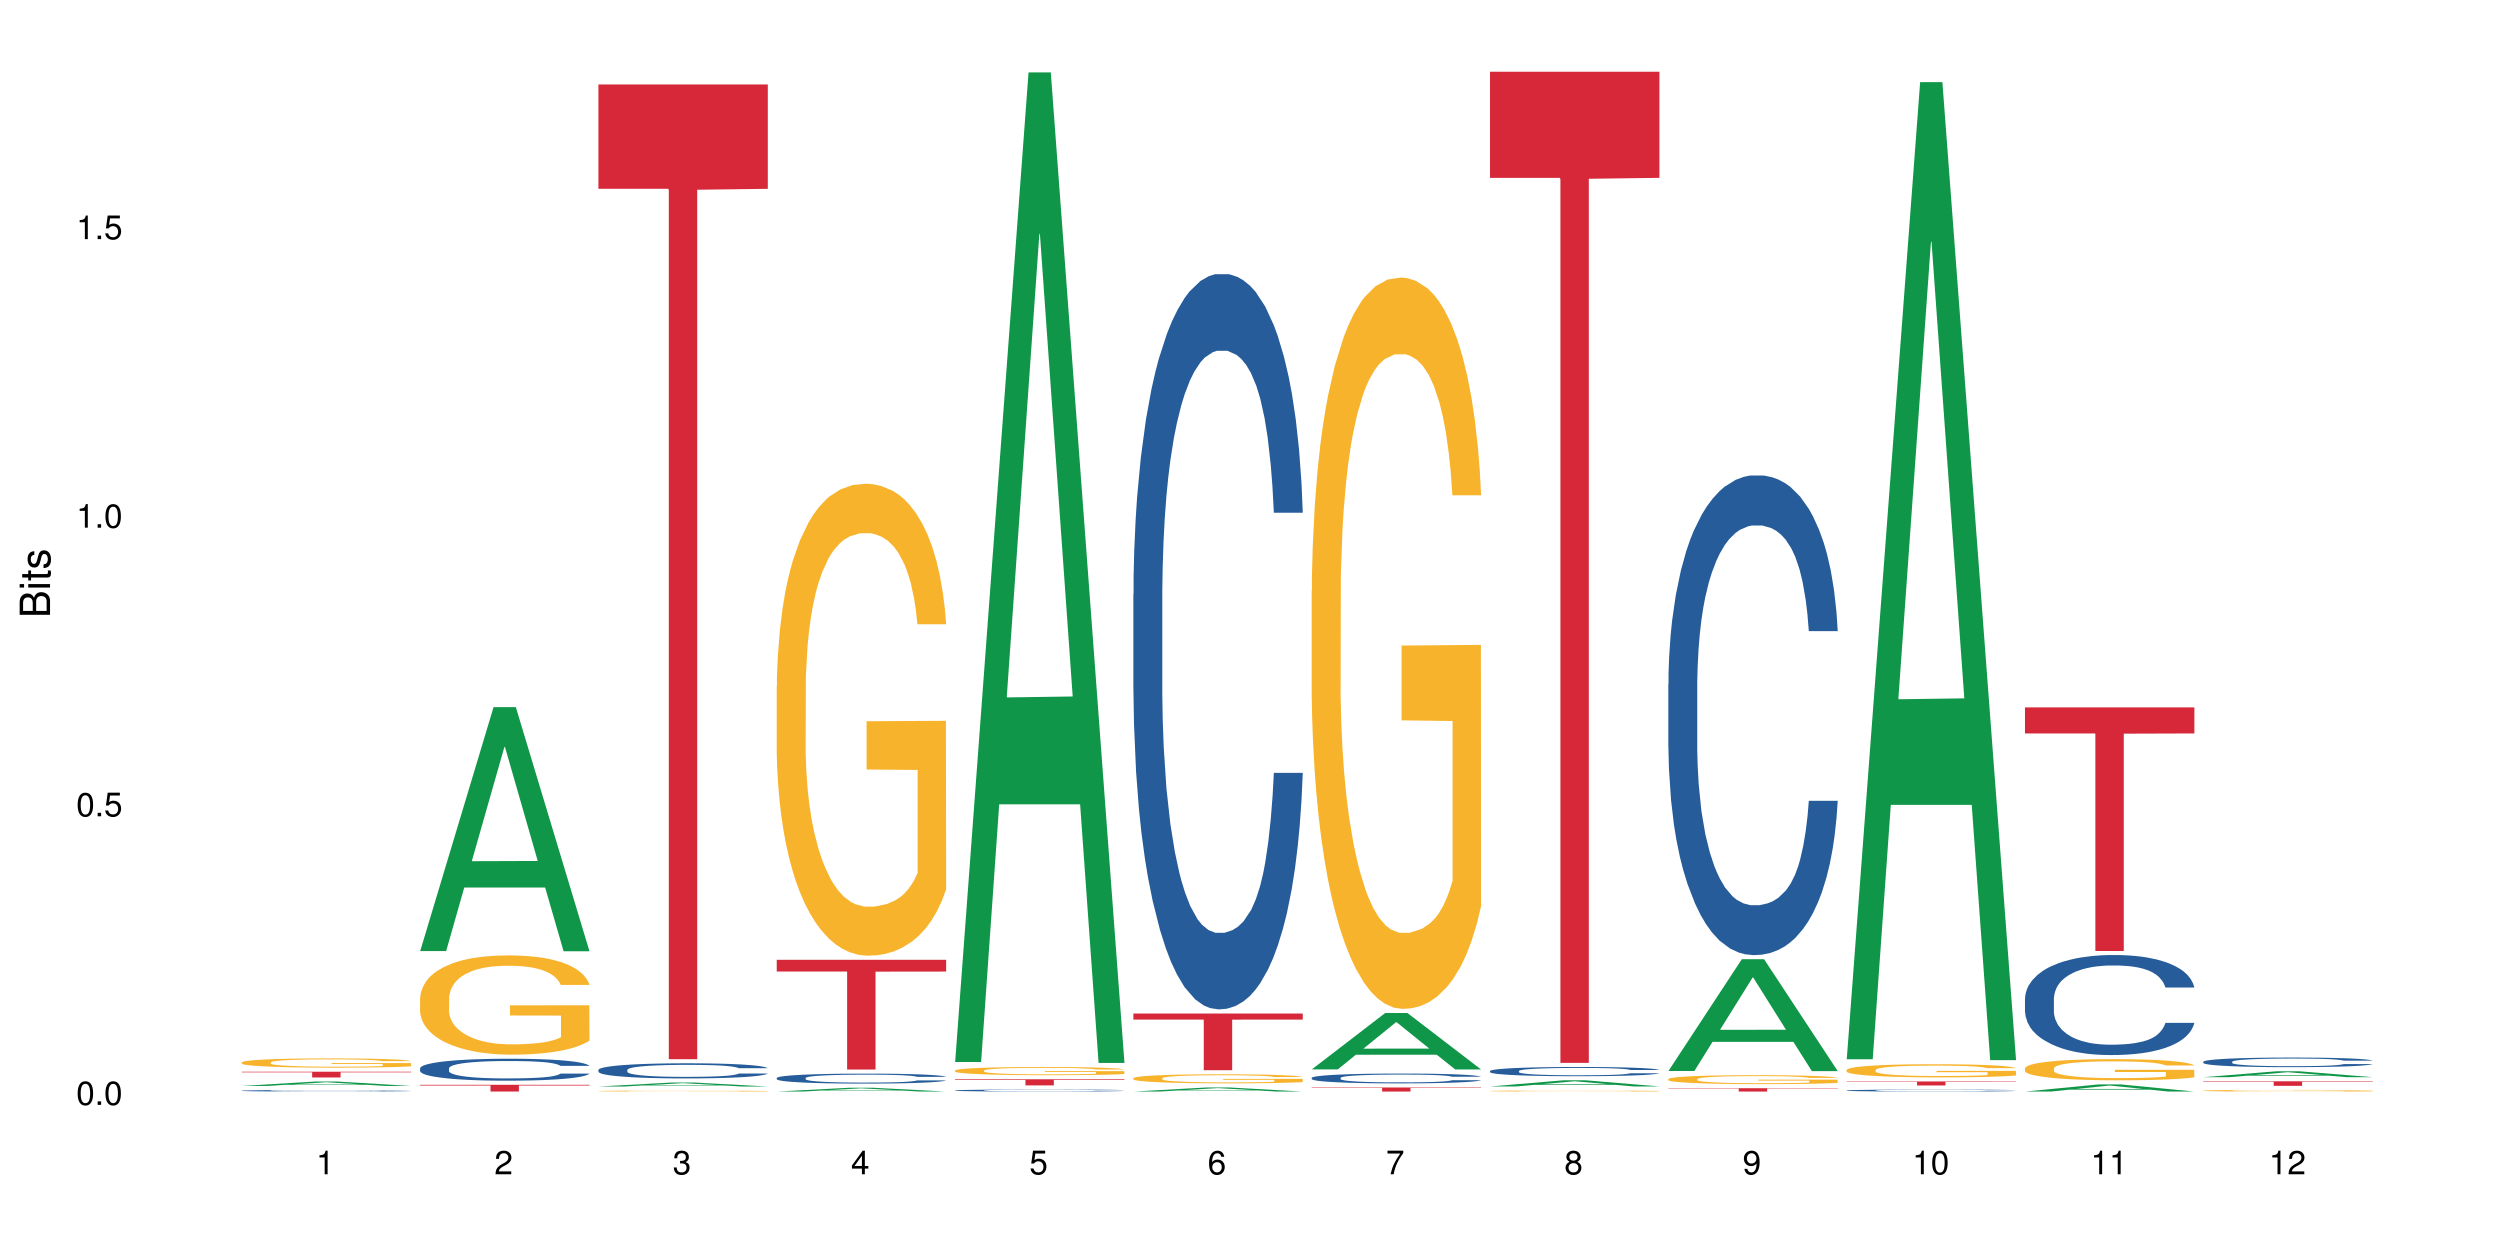 <?xml version="1.0" encoding="UTF-8"?>
<svg xmlns="http://www.w3.org/2000/svg" xmlns:xlink="http://www.w3.org/1999/xlink" width="720pt" height="360pt" viewBox="0 0 720 360" version="1.1">
<defs>
<g>
<symbol overflow="visible" id="glyph0-0">
<path style="stroke:none;" d=""/>
</symbol>
<symbol overflow="visible" id="glyph0-1">
<path style="stroke:none;" d="M 2.641 -6.797 C 2 -6.797 1.422 -6.531 1.078 -6.047 C 0.641 -5.453 0.406 -4.547 0.406 -3.297 C 0.406 -1 1.188 0.219 2.641 0.219 C 4.078 0.219 4.859 -1 4.859 -3.234 C 4.859 -4.562 4.656 -5.438 4.203 -6.047 C 3.844 -6.531 3.281 -6.797 2.641 -6.797 Z M 2.641 -6.047 C 3.547 -6.047 4 -5.125 4 -3.312 C 4 -1.375 3.562 -0.484 2.625 -0.484 C 1.734 -0.484 1.281 -1.422 1.281 -3.281 C 1.281 -5.141 1.734 -6.047 2.641 -6.047 Z M 2.641 -6.047 "/>
</symbol>
<symbol overflow="visible" id="glyph0-2">
<path style="stroke:none;" d="M 1.828 -1 L 0.828 -1 L 0.828 0 L 1.828 0 Z M 1.828 -1 "/>
</symbol>
<symbol overflow="visible" id="glyph0-3">
<path style="stroke:none;" d="M 4.562 -6.797 L 1.062 -6.797 L 0.547 -3.094 L 1.328 -3.094 C 1.719 -3.562 2.047 -3.734 2.578 -3.734 C 3.484 -3.734 4.062 -3.109 4.062 -2.094 C 4.062 -1.125 3.484 -0.531 2.578 -0.531 C 1.828 -0.531 1.375 -0.906 1.188 -1.672 L 0.328 -1.672 C 0.453 -1.109 0.547 -0.844 0.75 -0.594 C 1.125 -0.078 1.828 0.219 2.594 0.219 C 3.969 0.219 4.922 -0.781 4.922 -2.219 C 4.922 -3.562 4.031 -4.484 2.719 -4.484 C 2.25 -4.484 1.859 -4.359 1.469 -4.062 L 1.734 -5.969 L 4.562 -5.969 Z M 4.562 -6.797 "/>
</symbol>
<symbol overflow="visible" id="glyph0-4">
<path style="stroke:none;" d="M 2.484 -4.844 L 2.484 0 L 3.328 0 L 3.328 -6.797 L 2.766 -6.797 C 2.469 -5.75 2.281 -5.609 0.984 -5.453 L 0.984 -4.844 Z M 2.484 -4.844 "/>
</symbol>
<symbol overflow="visible" id="glyph0-5">
<path style="stroke:none;" d="M 4.859 -0.828 L 1.281 -0.828 C 1.359 -1.391 1.672 -1.75 2.5 -2.234 L 3.469 -2.75 C 4.406 -3.266 4.906 -3.969 4.906 -4.812 C 4.906 -5.375 4.672 -5.906 4.266 -6.266 C 3.859 -6.625 3.375 -6.797 2.719 -6.797 C 1.859 -6.797 1.219 -6.5 0.844 -5.922 C 0.609 -5.562 0.5 -5.125 0.484 -4.438 L 1.328 -4.438 C 1.359 -4.906 1.406 -5.188 1.531 -5.406 C 1.75 -5.812 2.188 -6.062 2.703 -6.062 C 3.469 -6.062 4.031 -5.516 4.031 -4.781 C 4.031 -4.25 3.719 -3.797 3.125 -3.438 L 2.234 -2.938 C 0.812 -2.141 0.406 -1.5 0.328 0 L 4.859 0 Z M 4.859 -0.828 "/>
</symbol>
<symbol overflow="visible" id="glyph0-6">
<path style="stroke:none;" d="M 2.125 -3.125 L 2.578 -3.125 C 3.516 -3.125 3.984 -2.703 3.984 -1.891 C 3.984 -1.031 3.469 -0.531 2.578 -0.531 C 1.656 -0.531 1.203 -0.984 1.156 -1.969 L 0.312 -1.969 C 0.344 -1.422 0.438 -1.078 0.609 -0.766 C 0.953 -0.109 1.625 0.219 2.547 0.219 C 3.953 0.219 4.859 -0.609 4.859 -1.906 C 4.859 -2.766 4.516 -3.25 3.703 -3.516 C 4.344 -3.766 4.656 -4.25 4.656 -4.938 C 4.656 -6.109 3.875 -6.797 2.578 -6.797 C 1.203 -6.797 0.484 -6.047 0.453 -4.609 L 1.297 -4.609 C 1.312 -5.016 1.344 -5.25 1.453 -5.453 C 1.641 -5.828 2.062 -6.062 2.594 -6.062 C 3.344 -6.062 3.797 -5.625 3.797 -4.906 C 3.797 -4.422 3.609 -4.141 3.25 -3.984 C 3.016 -3.891 2.719 -3.844 2.125 -3.844 Z M 2.125 -3.125 "/>
</symbol>
<symbol overflow="visible" id="glyph0-7">
<path style="stroke:none;" d="M 3.141 -1.625 L 3.141 0 L 3.984 0 L 3.984 -1.625 L 4.984 -1.625 L 4.984 -2.391 L 3.984 -2.391 L 3.984 -6.797 L 3.359 -6.797 L 0.266 -2.516 L 0.266 -1.625 Z M 3.141 -2.391 L 1 -2.391 L 3.141 -5.359 Z M 3.141 -2.391 "/>
</symbol>
<symbol overflow="visible" id="glyph0-8">
<path style="stroke:none;" d="M 4.781 -5.031 C 4.609 -6.141 3.891 -6.797 2.844 -6.797 C 2.094 -6.797 1.422 -6.438 1.031 -5.828 C 0.609 -5.172 0.406 -4.344 0.406 -3.094 C 0.406 -1.953 0.578 -1.234 0.984 -0.625 C 1.359 -0.078 1.953 0.219 2.703 0.219 C 3.984 0.219 4.922 -0.734 4.922 -2.078 C 4.922 -3.344 4.062 -4.234 2.844 -4.234 C 2.172 -4.234 1.641 -3.969 1.281 -3.469 C 1.281 -5.125 1.828 -6.047 2.797 -6.047 C 3.391 -6.047 3.797 -5.672 3.938 -5.031 Z M 2.734 -3.484 C 3.547 -3.484 4.062 -2.922 4.062 -2 C 4.062 -1.156 3.484 -0.531 2.703 -0.531 C 1.922 -0.531 1.328 -1.188 1.328 -2.047 C 1.328 -2.891 1.906 -3.484 2.734 -3.484 Z M 2.734 -3.484 "/>
</symbol>
<symbol overflow="visible" id="glyph0-9">
<path style="stroke:none;" d="M 4.984 -6.797 L 0.438 -6.797 L 0.438 -5.969 L 4.109 -5.969 C 2.5 -3.656 1.828 -2.234 1.328 0 L 2.219 0 C 2.594 -2.172 3.453 -4.047 4.984 -6.094 Z M 4.984 -6.797 "/>
</symbol>
<symbol overflow="visible" id="glyph0-10">
<path style="stroke:none;" d="M 3.75 -3.578 C 4.453 -4 4.688 -4.344 4.688 -4.984 C 4.688 -6.047 3.844 -6.797 2.641 -6.797 C 1.438 -6.797 0.594 -6.047 0.594 -4.984 C 0.594 -4.359 0.828 -4.016 1.516 -3.578 C 0.734 -3.203 0.359 -2.641 0.359 -1.891 C 0.359 -0.641 1.297 0.219 2.641 0.219 C 3.984 0.219 4.922 -0.641 4.922 -1.875 C 4.922 -2.641 4.531 -3.203 3.75 -3.578 Z M 2.641 -6.047 C 3.359 -6.047 3.812 -5.625 3.812 -4.969 C 3.812 -4.344 3.344 -3.922 2.641 -3.922 C 1.922 -3.922 1.453 -4.344 1.453 -4.984 C 1.453 -5.625 1.922 -6.047 2.641 -6.047 Z M 2.641 -3.203 C 3.484 -3.203 4.062 -2.672 4.062 -1.875 C 4.062 -1.062 3.484 -0.531 2.625 -0.531 C 1.797 -0.531 1.219 -1.078 1.219 -1.875 C 1.219 -2.672 1.797 -3.203 2.641 -3.203 Z M 2.641 -3.203 "/>
</symbol>
<symbol overflow="visible" id="glyph0-11">
<path style="stroke:none;" d="M 0.516 -1.547 C 0.672 -0.438 1.406 0.219 2.438 0.219 C 3.188 0.219 3.859 -0.141 4.266 -0.75 C 4.688 -1.406 4.891 -2.25 4.891 -3.484 C 4.891 -4.625 4.703 -5.359 4.312 -5.953 C 3.938 -6.5 3.344 -6.797 2.594 -6.797 C 1.297 -6.797 0.359 -5.844 0.359 -4.516 C 0.359 -3.25 1.234 -2.344 2.453 -2.344 C 3.094 -2.344 3.562 -2.578 4.016 -3.109 C 4 -1.453 3.469 -0.531 2.5 -0.531 C 1.906 -0.531 1.484 -0.906 1.359 -1.547 Z M 2.578 -6.062 C 3.375 -6.062 3.969 -5.406 3.969 -4.531 C 3.969 -3.688 3.375 -3.094 2.547 -3.094 C 1.734 -3.094 1.234 -3.672 1.234 -4.578 C 1.234 -5.438 1.797 -6.062 2.578 -6.062 Z M 2.578 -6.062 "/>
</symbol>
<symbol overflow="visible" id="glyph1-0">
<path style="stroke:none;" d=""/>
</symbol>
<symbol overflow="visible" id="glyph1-1">
<path style="stroke:none;" d="M 0 -0.953 L 0 -4.891 C 0 -5.719 -0.234 -6.344 -0.734 -6.797 C -1.188 -7.234 -1.812 -7.469 -2.5 -7.469 C -3.547 -7.469 -4.188 -7 -4.625 -5.875 C -4.984 -6.672 -5.641 -7.094 -6.531 -7.094 C -7.156 -7.094 -7.734 -6.859 -8.141 -6.391 C -8.562 -5.938 -8.75 -5.344 -8.75 -4.5 L -8.75 -0.953 Z M -4.984 -2.062 L -7.766 -2.062 L -7.766 -4.219 C -7.766 -4.844 -7.688 -5.203 -7.453 -5.5 C -7.219 -5.812 -6.859 -5.969 -6.375 -5.969 C -5.906 -5.969 -5.531 -5.812 -5.297 -5.5 C -5.062 -5.203 -4.984 -4.844 -4.984 -4.219 Z M -0.984 -2.062 L -4 -2.062 L -4 -4.781 C -4 -5.328 -3.859 -5.688 -3.578 -5.953 C -3.297 -6.219 -2.922 -6.359 -2.484 -6.359 C -2.062 -6.359 -1.688 -6.219 -1.406 -5.953 C -1.109 -5.688 -0.984 -5.328 -0.984 -4.781 Z M -0.984 -2.062 "/>
</symbol>
<symbol overflow="visible" id="glyph1-2">
<path style="stroke:none;" d="M -6.281 -1.797 L -6.281 -0.797 L 0 -0.797 L 0 -1.797 Z M -8.75 -1.797 L -8.75 -0.797 L -7.484 -0.797 L -7.484 -1.797 Z M -8.75 -1.797 "/>
</symbol>
<symbol overflow="visible" id="glyph1-3">
<path style="stroke:none;" d="M -6.281 -3.047 L -6.281 -2.016 L -8.016 -2.016 L -8.016 -1.016 L -6.281 -1.016 L -6.281 -0.172 L -5.469 -0.172 L -5.469 -1.016 L -0.719 -1.016 C -0.078 -1.016 0.281 -1.453 0.281 -2.234 C 0.281 -2.469 0.25 -2.719 0.188 -3.047 L -0.641 -3.047 C -0.609 -2.922 -0.594 -2.766 -0.594 -2.562 C -0.594 -2.141 -0.719 -2.016 -1.156 -2.016 L -5.469 -2.016 L -5.469 -3.047 Z M -6.281 -3.047 "/>
</symbol>
<symbol overflow="visible" id="glyph1-4">
<path style="stroke:none;" d="M -4.531 -5.25 C -5.766 -5.25 -6.469 -4.422 -6.469 -2.969 C -6.469 -1.516 -5.719 -0.562 -4.547 -0.562 C -3.562 -0.562 -3.094 -1.062 -2.734 -2.562 L -2.516 -3.484 C -2.344 -4.188 -2.094 -4.469 -1.625 -4.469 C -1.047 -4.469 -0.641 -3.875 -0.641 -3 C -0.641 -2.453 -0.797 -2 -1.062 -1.75 C -1.25 -1.594 -1.422 -1.531 -1.875 -1.469 L -1.875 -0.406 C -0.422 -0.453 0.281 -1.266 0.281 -2.922 C 0.281 -4.5 -0.5 -5.516 -1.719 -5.516 C -2.656 -5.516 -3.172 -4.984 -3.469 -3.734 L -3.703 -2.766 C -3.891 -1.953 -4.156 -1.609 -4.594 -1.609 C -5.172 -1.609 -5.547 -2.125 -5.547 -2.938 C -5.547 -3.75 -5.203 -4.172 -4.531 -4.203 Z M -4.531 -5.25 "/>
</symbol>
</g>
</defs>
<g id="surface112736">
<rect x="0" y="0" width="720" height="360" style="fill:rgb(100%,100%,100%);fill-opacity:1;stroke:none;"/>
<path style=" stroke:none;fill-rule:nonzero;fill:rgb(6.275%,58.824%,28.235%);fill-opacity:1;" d="M 69.629 312.75 L 69.68 312.746 L 90.793 311.484 L 97.203 311.484 L 118.418 312.75 L 110.965 312.75 L 105.648 312.418 L 82.348 312.418 L 77.137 312.75 L 69.629 312.75 L 84.59 312.281 L 103.512 312.281 L 94.074 311.691 L 93.973 311.688 L 93.867 311.691 L 84.535 312.281 L 84.59 312.281 Z M 69.629 312.75 "/>
<path style=" stroke:none;fill-rule:nonzero;fill:rgb(14.51%,36.078%,60%);fill-opacity:1;" d="M 69.629 314.121 L 69.688 314.121 L 69.688 314.113 L 69.867 314.098 L 70.285 314.078 L 70.699 314.062 L 71.77 314.039 L 73.258 314.016 L 74.805 314 L 75.938 313.988 L 76.949 313.98 L 79.27 313.965 L 80.754 313.957 L 82.363 313.953 L 84.324 313.945 L 85.754 313.941 L 88.965 313.934 L 91.348 313.93 L 99.559 313.93 L 101.281 313.934 L 103.188 313.938 L 104.793 313.941 L 107.59 313.949 L 110.09 313.961 L 111.219 313.969 L 113.004 313.98 L 114.371 313.992 L 115.324 314.004 L 116.395 314.016 L 117.348 314.035 L 118.062 314.055 L 118.418 314.074 L 110.09 314.074 L 109.672 314.059 L 109.195 314.043 L 108.305 314.027 L 107.41 314.016 L 106.16 314.004 L 105.031 313.996 L 103.484 313.988 L 102.117 313.984 L 100.688 313.98 L 99.32 313.977 L 92.535 313.977 L 90.215 313.98 L 88.965 313.984 L 87.18 313.988 L 85.934 313.992 L 84.445 314 L 83.434 314.008 L 82.184 314.02 L 81.289 314.027 L 80.281 314.043 L 79.684 314.051 L 79.148 314.062 L 78.672 314.074 L 78.316 314.09 L 78.078 314.105 L 77.961 314.121 L 77.961 314.184 L 78.078 314.195 L 78.375 314.215 L 79.148 314.238 L 80.281 314.258 L 81.59 314.277 L 82.84 314.289 L 83.551 314.293 L 84.504 314.301 L 85.992 314.309 L 88.133 314.316 L 89.383 314.32 L 91.285 314.324 L 98.188 314.324 L 99.734 314.32 L 101.344 314.316 L 103.543 314.312 L 104.91 314.305 L 106.102 314.297 L 106.996 314.289 L 108.48 314.27 L 109.195 314.258 L 109.73 314.242 L 110.09 314.23 L 118.418 314.23 L 118.062 314.246 L 117.523 314.262 L 116.988 314.273 L 116.156 314.285 L 115.203 314.301 L 113.836 314.312 L 112.707 314.324 L 111.219 314.332 L 109.852 314.34 L 108.363 314.348 L 106.16 314.355 L 104.734 314.359 L 103.188 314.363 L 101.344 314.367 L 99.02 314.367 L 96.523 314.371 L 91.703 314.371 L 89.859 314.367 L 87.418 314.363 L 84.387 314.355 L 82.184 314.352 L 80.457 314.344 L 78.969 314.336 L 77.305 314.324 L 75.164 314.305 L 73.855 314.293 L 72.961 314.281 L 71.949 314.266 L 71.234 314.25 L 70.402 314.227 L 69.809 314.199 L 69.629 314.176 Z M 69.629 314.121 "/>
<path style=" stroke:none;fill-rule:nonzero;fill:rgb(96.863%,70.196%,16.863%);fill-opacity:1;" d="M 69.629 305.961 L 69.688 305.957 L 69.688 305.91 L 69.926 305.801 L 70.523 305.648 L 71.297 305.523 L 72.129 305.426 L 72.664 305.375 L 73.555 305.305 L 74.328 305.25 L 76.293 305.141 L 78.793 305.039 L 80.16 304.996 L 81.707 304.953 L 83.91 304.906 L 84.922 304.891 L 88.016 304.852 L 91.523 304.828 L 95.391 304.82 L 97.176 304.82 L 99.617 304.832 L 102.949 304.859 L 104.852 304.883 L 106.34 304.906 L 107.887 304.938 L 109.789 304.988 L 111.574 305.047 L 113.004 305.105 L 114.43 305.176 L 115.621 305.254 L 116.633 305.34 L 117.523 305.441 L 118.062 305.527 L 118.418 305.613 L 110.148 305.613 L 109.672 305.527 L 109.137 305.461 L 108.242 305.383 L 107.352 305.324 L 106.457 305.277 L 104.793 305.215 L 103.363 305.176 L 101.578 305.141 L 99.855 305.117 L 97.891 305.105 L 96.699 305.098 L 93.547 305.098 L 90.691 305.117 L 89.027 305.137 L 87.836 305.156 L 86.168 305.191 L 85.16 305.223 L 84.562 305.242 L 82.777 305.316 L 81.59 305.383 L 80.934 305.43 L 80.102 305.504 L 79.508 305.57 L 78.852 305.664 L 78.496 305.738 L 78.02 305.902 L 77.961 306.34 L 78.137 306.434 L 78.496 306.535 L 78.969 306.621 L 79.684 306.715 L 80.398 306.785 L 81.648 306.879 L 82.719 306.941 L 83.551 306.984 L 85.16 307.051 L 85.812 307.07 L 87.359 307.113 L 88.965 307.148 L 90.93 307.18 L 92.418 307.191 L 94.797 307.203 L 97.832 307.203 L 101.402 307.191 L 103.664 307.172 L 105.211 307.152 L 106.219 307.133 L 107.469 307.105 L 108.363 307.082 L 109.195 307.055 L 110.207 307.016 L 110.207 306.434 L 95.512 306.43 L 95.512 306.16 L 118.359 306.156 L 118.418 307.105 L 117.168 307.172 L 115.621 307.234 L 114.133 307.285 L 112.586 307.324 L 110.387 307.371 L 108.602 307.402 L 105.863 307.434 L 103.363 307.457 L 100.746 307.473 L 98.426 307.48 L 95.691 307.48 L 93.25 307.477 L 90.633 307.461 L 88.551 307.441 L 86.645 307.418 L 84.742 307.387 L 82.363 307.336 L 80.816 307.293 L 79.207 307.242 L 77.602 307.184 L 76.176 307.117 L 75.223 307.066 L 74.27 307.008 L 73.258 306.934 L 72.309 306.852 L 71.594 306.777 L 70.938 306.691 L 70.461 306.613 L 69.988 306.504 L 69.75 306.414 L 69.629 306.34 Z M 69.629 305.961 "/>
<path style=" stroke:none;fill-rule:nonzero;fill:rgb(83.922%,15.686%,22.353%);fill-opacity:1;" d="M 69.629 308.66 L 118.418 308.66 L 118.418 308.836 L 98.086 308.84 L 98.086 310.305 L 89.902 310.305 L 89.902 308.84 L 89.785 308.836 L 69.629 308.836 Z M 69.629 308.66 "/>
<path style=" stroke:none;fill-rule:nonzero;fill:rgb(6.275%,58.824%,28.235%);fill-opacity:1;" d="M 120.984 273.906 L 121.039 273.84 L 142.148 203.645 L 148.559 203.645 L 169.773 273.973 L 162.32 273.973 L 157.004 255.617 L 133.703 255.617 L 128.492 273.906 L 120.984 273.906 L 135.945 248.023 L 154.867 247.957 L 145.434 215.137 L 145.328 215.07 L 145.223 215.27 L 135.895 247.957 L 135.945 248.023 Z M 120.984 273.906 "/>
<path style=" stroke:none;fill-rule:nonzero;fill:rgb(14.51%,36.078%,60%);fill-opacity:1;" d="M 120.984 307.668 L 121.047 307.664 L 121.047 307.523 L 121.223 307.305 L 121.641 307.027 L 122.055 306.836 L 123.129 306.496 L 124.613 306.168 L 126.16 305.914 L 127.293 305.762 L 128.305 305.648 L 130.625 305.434 L 132.113 305.324 L 133.719 305.227 L 135.684 305.129 L 137.109 305.07 L 140.324 304.977 L 142.703 304.938 L 144.547 304.918 L 148.535 304.918 L 150.914 304.941 L 152.637 304.973 L 154.543 305.016 L 156.148 305.07 L 158.945 305.195 L 161.445 305.359 L 162.574 305.449 L 164.359 305.629 L 165.727 305.805 L 166.68 305.953 L 167.75 306.168 L 168.703 306.426 L 169.418 306.723 L 169.773 306.969 L 161.445 306.969 L 161.027 306.738 L 160.551 306.559 L 159.66 306.324 L 158.766 306.156 L 157.516 305.988 L 156.387 305.879 L 154.84 305.77 L 153.473 305.699 L 152.043 305.648 L 150.676 305.613 L 148.059 305.578 L 145.023 305.578 L 143.891 305.59 L 141.57 305.637 L 140.324 305.676 L 138.539 305.758 L 137.289 305.832 L 135.801 305.949 L 134.789 306.047 L 133.539 306.195 L 132.648 306.328 L 131.637 306.52 L 131.039 306.664 L 130.504 306.824 L 130.031 307.016 L 129.672 307.219 L 129.434 307.43 L 129.316 307.641 L 129.316 308.535 L 129.434 308.742 L 129.73 308.984 L 130.504 309.336 L 131.637 309.645 L 132.945 309.887 L 134.195 310.059 L 134.906 310.141 L 135.859 310.234 L 137.348 310.348 L 139.488 310.465 L 140.738 310.508 L 142.645 310.555 L 144.605 310.578 L 147.223 310.578 L 149.543 310.555 L 151.09 310.527 L 152.699 310.48 L 154.898 310.383 L 156.27 310.289 L 157.457 310.18 L 158.352 310.07 L 158.945 309.977 L 159.84 309.801 L 160.551 309.602 L 161.086 309.402 L 161.445 309.203 L 169.773 309.203 L 169.418 309.434 L 168.883 309.66 L 168.348 309.828 L 167.512 310.031 L 166.562 310.211 L 165.191 310.41 L 164.062 310.543 L 162.574 310.688 L 161.207 310.797 L 159.719 310.898 L 157.516 311.012 L 156.09 311.07 L 154.543 311.121 L 152.699 311.168 L 150.379 311.207 L 147.879 311.23 L 145.559 311.238 L 143.059 311.227 L 141.215 311.203 L 138.777 311.152 L 135.742 311.047 L 133.539 310.938 L 131.812 310.828 L 130.328 310.711 L 128.66 310.555 L 126.52 310.301 L 125.211 310.105 L 124.316 309.945 L 123.305 309.719 L 122.594 309.516 L 121.758 309.191 L 121.164 308.781 L 120.984 308.465 Z M 120.984 307.668 "/>
<path style=" stroke:none;fill-rule:nonzero;fill:rgb(96.863%,70.196%,16.863%);fill-opacity:1;" d="M 120.984 287.398 L 121.047 287.371 L 121.047 286.848 L 121.281 285.676 L 121.879 284.055 L 122.652 282.723 L 123.484 281.68 L 124.02 281.133 L 124.914 280.348 L 125.688 279.773 L 127.648 278.598 L 130.148 277.504 L 131.516 277.031 L 133.062 276.59 L 135.266 276.094 L 136.277 275.91 L 139.371 275.492 L 142.883 275.23 L 146.75 275.152 L 148.535 275.18 L 150.973 275.285 L 154.305 275.57 L 156.207 275.832 L 157.695 276.094 L 159.242 276.434 L 161.148 276.953 L 162.934 277.582 L 164.359 278.207 L 165.789 278.992 L 166.977 279.824 L 167.988 280.738 L 168.883 281.836 L 169.418 282.75 L 169.773 283.664 L 161.504 283.664 L 161.027 282.75 L 160.492 282.047 L 159.602 281.184 L 158.707 280.559 L 157.816 280.062 L 156.148 279.383 L 154.723 278.965 L 152.938 278.598 L 151.211 278.363 L 149.246 278.207 L 148.059 278.156 L 144.902 278.156 L 142.047 278.336 L 140.383 278.547 L 139.191 278.754 L 137.527 279.148 L 136.516 279.461 L 135.918 279.668 L 134.133 280.48 L 132.945 281.211 L 132.289 281.707 L 131.457 282.488 L 130.863 283.195 L 130.207 284.238 L 129.852 285.02 L 129.375 286.797 L 129.316 291.496 L 129.492 292.488 L 129.852 293.559 L 130.328 294.496 L 131.039 295.488 L 131.754 296.246 L 133.004 297.266 L 134.074 297.945 L 134.906 298.387 L 136.516 299.094 L 137.168 299.328 L 138.715 299.797 L 140.324 300.164 L 142.285 300.477 L 143.773 300.633 L 146.152 300.762 L 149.188 300.762 L 152.758 300.605 L 155.02 300.398 L 156.566 300.188 L 157.578 300.008 L 158.828 299.719 L 159.719 299.457 L 160.551 299.172 L 161.562 298.727 L 161.562 292.488 L 146.867 292.461 L 146.867 289.539 L 169.715 289.512 L 169.773 299.719 L 168.523 300.426 L 166.977 301.102 L 165.492 301.625 L 163.941 302.07 L 161.742 302.566 L 159.957 302.879 L 157.219 303.242 L 154.723 303.48 L 152.102 303.637 L 149.781 303.715 L 147.047 303.738 L 144.605 303.688 L 141.988 303.531 L 139.906 303.32 L 138.004 303.062 L 136.098 302.723 L 133.719 302.172 L 132.172 301.73 L 130.566 301.18 L 128.957 300.527 L 127.531 299.824 L 126.578 299.277 L 125.625 298.648 L 124.613 297.867 L 123.664 296.977 L 122.949 296.168 L 122.293 295.254 L 121.82 294.395 L 121.344 293.219 L 121.105 292.277 L 120.984 291.469 Z M 120.984 287.398 "/>
<path style=" stroke:none;fill-rule:nonzero;fill:rgb(83.922%,15.686%,22.353%);fill-opacity:1;" d="M 120.984 312.418 L 169.773 312.418 L 169.773 312.625 L 149.441 312.629 L 149.441 314.371 L 141.262 314.371 L 141.262 312.629 L 141.141 312.625 L 120.984 312.625 Z M 120.984 312.418 "/>
<path style=" stroke:none;fill-rule:nonzero;fill:rgb(6.275%,58.824%,28.235%);fill-opacity:1;" d="M 172.344 312.914 L 172.395 312.914 L 193.504 311.766 L 199.914 311.766 L 221.129 312.914 L 213.676 312.914 L 208.359 312.613 L 185.059 312.613 L 179.848 312.914 L 172.344 312.914 L 187.301 312.488 L 206.223 312.488 L 196.789 311.953 L 196.578 311.953 L 187.25 312.488 L 187.301 312.488 Z M 172.344 312.914 "/>
<path style=" stroke:none;fill-rule:nonzero;fill:rgb(14.51%,36.078%,60%);fill-opacity:1;" d="M 172.344 308.125 L 172.402 308.121 L 172.402 308.027 L 172.578 307.875 L 172.996 307.684 L 173.414 307.551 L 174.484 307.316 L 175.973 307.09 L 177.52 306.914 L 178.648 306.812 L 179.66 306.734 L 181.98 306.586 L 183.469 306.512 L 185.074 306.441 L 187.039 306.375 L 188.465 306.336 L 191.68 306.27 L 194.059 306.242 L 195.902 306.23 L 199.891 306.23 L 202.27 306.246 L 203.996 306.266 L 205.898 306.301 L 207.504 306.336 L 210.301 306.422 L 212.801 306.535 L 213.93 306.598 L 215.715 306.719 L 217.086 306.84 L 218.035 306.945 L 219.109 307.09 L 220.059 307.27 L 220.773 307.473 L 221.129 307.645 L 212.801 307.645 L 212.383 307.484 L 211.906 307.363 L 211.016 307.199 L 210.125 307.082 L 208.875 306.969 L 207.742 306.891 L 206.195 306.816 L 204.828 306.77 L 203.398 306.734 L 202.031 306.707 L 199.414 306.684 L 196.379 306.684 L 195.25 306.691 L 192.93 306.727 L 191.68 306.754 L 189.895 306.809 L 188.645 306.859 L 187.156 306.941 L 186.145 307.008 L 184.895 307.109 L 184.004 307.203 L 182.992 307.332 L 182.398 307.434 L 181.863 307.543 L 181.387 307.676 L 181.027 307.816 L 180.789 307.961 L 180.672 308.105 L 180.672 308.723 L 180.789 308.867 L 181.09 309.031 L 181.863 309.277 L 182.992 309.488 L 184.301 309.652 L 185.551 309.773 L 186.266 309.828 L 187.215 309.891 L 188.703 309.973 L 190.848 310.051 L 192.094 310.082 L 194 310.113 L 195.961 310.133 L 198.582 310.133 L 200.902 310.113 L 202.449 310.094 L 204.055 310.062 L 206.258 309.996 L 207.625 309.934 L 208.812 309.855 L 209.707 309.781 L 210.301 309.719 L 211.195 309.594 L 211.906 309.457 L 212.445 309.32 L 212.801 309.184 L 221.129 309.184 L 220.773 309.344 L 220.238 309.5 L 219.703 309.613 L 218.871 309.754 L 217.918 309.875 L 216.551 310.016 L 215.418 310.105 L 213.93 310.207 L 212.562 310.281 L 211.074 310.352 L 208.875 310.43 L 207.445 310.469 L 205.898 310.504 L 204.055 310.535 L 201.734 310.566 L 199.234 310.582 L 196.914 310.586 L 194.414 310.578 L 192.57 310.562 L 190.133 310.523 L 187.098 310.453 L 184.895 310.379 L 183.172 310.301 L 181.684 310.223 L 180.016 310.113 L 177.875 309.941 L 176.566 309.805 L 175.672 309.695 L 174.664 309.539 L 173.949 309.398 L 173.117 309.176 L 172.52 308.895 L 172.344 308.676 Z M 172.344 308.125 "/>
<path style=" stroke:none;fill-rule:nonzero;fill:rgb(96.863%,70.196%,16.863%);fill-opacity:1;" d="M 172.344 314.211 L 172.402 314.211 L 172.402 314.207 L 172.641 314.195 L 173.234 314.18 L 174.008 314.168 L 174.84 314.156 L 175.375 314.152 L 176.27 314.145 L 177.043 314.141 L 179.004 314.129 L 181.504 314.117 L 182.875 314.113 L 184.422 314.109 L 186.621 314.102 L 187.633 314.102 L 190.727 314.098 L 194.238 314.094 L 202.328 314.094 L 205.66 314.098 L 207.566 314.102 L 209.051 314.102 L 210.598 314.105 L 212.504 314.113 L 214.289 314.117 L 215.715 314.125 L 217.145 314.133 L 218.336 314.141 L 219.344 314.148 L 220.238 314.16 L 220.773 314.168 L 221.129 314.176 L 212.859 314.176 L 212.383 314.168 L 211.848 314.16 L 210.957 314.152 L 210.062 314.145 L 209.172 314.141 L 207.504 314.137 L 206.078 314.133 L 204.293 314.129 L 202.566 314.125 L 191.738 314.125 L 190.547 314.129 L 188.883 314.133 L 187.871 314.137 L 187.277 314.137 L 185.492 314.145 L 184.301 314.152 L 183.648 314.156 L 182.812 314.164 L 182.219 314.172 L 181.562 314.184 L 181.207 314.191 L 180.73 314.207 L 180.672 314.254 L 180.852 314.262 L 181.207 314.273 L 181.684 314.281 L 182.398 314.289 L 183.109 314.297 L 184.359 314.309 L 185.43 314.316 L 186.266 314.32 L 187.871 314.324 L 188.527 314.328 L 190.074 314.332 L 191.68 314.336 L 193.641 314.34 L 195.129 314.34 L 197.508 314.344 L 200.543 314.344 L 204.113 314.34 L 206.375 314.34 L 207.922 314.336 L 208.934 314.336 L 210.184 314.332 L 211.074 314.328 L 211.906 314.328 L 212.918 314.32 L 212.918 314.262 L 198.223 314.262 L 198.223 314.234 L 221.07 314.234 L 221.129 314.332 L 219.883 314.34 L 218.336 314.344 L 216.848 314.352 L 215.301 314.355 L 213.098 314.359 L 211.312 314.363 L 208.578 314.367 L 206.078 314.367 L 203.461 314.371 L 195.961 314.371 L 193.344 314.367 L 191.262 314.367 L 189.359 314.363 L 187.453 314.359 L 185.074 314.355 L 183.527 314.352 L 181.922 314.348 L 180.316 314.34 L 178.887 314.332 L 177.934 314.328 L 176.984 314.32 L 175.973 314.312 L 175.02 314.305 L 174.305 314.297 L 173.652 314.289 L 173.176 314.281 L 172.699 314.27 L 172.461 314.262 L 172.344 314.254 Z M 172.344 314.211 "/>
<path style=" stroke:none;fill-rule:nonzero;fill:rgb(83.922%,15.686%,22.353%);fill-opacity:1;" d="M 172.344 24.332 L 221.129 24.332 L 221.129 54.379 L 200.797 54.645 L 200.797 305.051 L 192.617 305.051 L 192.617 54.906 L 192.496 54.379 L 172.344 54.379 Z M 172.344 24.332 "/>
<path style=" stroke:none;fill-rule:nonzero;fill:rgb(6.275%,58.824%,28.235%);fill-opacity:1;" d="M 223.699 314.371 L 223.75 314.367 L 244.859 313.258 L 251.273 313.258 L 272.488 314.371 L 265.031 314.371 L 259.715 314.082 L 236.418 314.082 L 231.203 314.371 L 223.699 314.371 L 238.656 313.961 L 257.578 313.961 L 248.145 313.441 L 247.938 313.441 L 238.605 313.961 L 238.656 313.961 Z M 223.699 314.371 "/>
<path style=" stroke:none;fill-rule:nonzero;fill:rgb(14.51%,36.078%,60%);fill-opacity:1;" d="M 223.699 310.457 L 223.758 310.453 L 223.758 310.391 L 223.938 310.289 L 224.352 310.164 L 224.77 310.078 L 225.84 309.922 L 227.328 309.773 L 228.875 309.656 L 230.004 309.59 L 231.016 309.535 L 233.336 309.438 L 234.824 309.391 L 236.43 309.344 L 238.395 309.301 L 239.82 309.273 L 243.035 309.23 L 245.414 309.215 L 247.258 309.207 L 251.246 309.207 L 253.625 309.215 L 255.352 309.23 L 257.254 309.25 L 258.863 309.273 L 261.656 309.332 L 264.156 309.406 L 265.289 309.449 L 267.074 309.527 L 268.441 309.609 L 269.395 309.676 L 270.465 309.773 L 271.414 309.891 L 272.129 310.023 L 272.488 310.137 L 264.156 310.137 L 263.742 310.031 L 263.266 309.953 L 262.371 309.844 L 261.48 309.77 L 260.23 309.691 L 259.102 309.641 L 257.551 309.59 L 256.184 309.559 L 254.758 309.535 L 253.387 309.52 L 250.77 309.504 L 247.734 309.504 L 246.605 309.512 L 244.285 309.531 L 243.035 309.551 L 241.25 309.586 L 240 309.621 L 238.512 309.672 L 237.5 309.719 L 236.254 309.785 L 235.359 309.848 L 234.348 309.934 L 233.754 310 L 233.219 310.074 L 232.742 310.16 L 232.387 310.25 L 232.148 310.348 L 232.027 310.441 L 232.027 310.852 L 232.148 310.945 L 232.445 311.055 L 233.219 311.215 L 234.348 311.355 L 235.656 311.465 L 236.906 311.543 L 237.621 311.582 L 238.574 311.621 L 240.059 311.676 L 242.203 311.727 L 243.453 311.75 L 245.355 311.77 L 247.32 311.781 L 249.938 311.781 L 252.258 311.77 L 253.805 311.758 L 255.41 311.734 L 257.613 311.691 L 258.98 311.648 L 260.172 311.598 L 261.062 311.551 L 261.656 311.508 L 262.551 311.426 L 263.266 311.336 L 263.801 311.246 L 264.156 311.156 L 272.488 311.156 L 272.129 311.262 L 271.594 311.363 L 271.059 311.438 L 270.227 311.531 L 269.273 311.613 L 267.906 311.703 L 266.773 311.766 L 265.289 311.828 L 263.918 311.879 L 262.43 311.926 L 260.23 311.977 L 258.801 312.004 L 257.254 312.027 L 255.41 312.047 L 253.09 312.066 L 250.59 312.078 L 248.27 312.078 L 245.773 312.074 L 243.926 312.062 L 241.488 312.039 L 238.453 311.992 L 236.254 311.941 L 234.527 311.895 L 233.039 311.84 L 231.375 311.77 L 229.23 311.652 L 227.922 311.566 L 227.031 311.492 L 226.02 311.387 L 225.305 311.297 L 224.473 311.148 L 223.875 310.965 L 223.699 310.82 Z M 223.699 310.457 "/>
<path style=" stroke:none;fill-rule:nonzero;fill:rgb(96.863%,70.196%,16.863%);fill-opacity:1;" d="M 223.699 197.535 L 223.758 197.41 L 223.758 194.926 L 223.996 189.34 L 224.59 181.645 L 225.363 175.312 L 226.195 170.348 L 226.734 167.738 L 227.625 164.016 L 228.398 161.285 L 230.363 155.699 L 232.859 150.484 L 234.23 148.25 L 235.777 146.141 L 237.977 143.781 L 238.988 142.91 L 242.082 140.926 L 245.594 139.684 L 249.461 139.312 L 251.246 139.438 L 253.684 139.934 L 257.016 141.297 L 258.922 142.539 L 260.41 143.781 L 261.957 145.395 L 263.859 147.879 L 265.645 150.855 L 267.074 153.836 L 268.5 157.559 L 269.691 161.531 L 270.703 165.879 L 271.594 171.09 L 272.129 175.438 L 272.488 179.781 L 264.215 179.781 L 263.742 175.438 L 263.203 172.086 L 262.312 167.988 L 261.422 165.008 L 260.527 162.648 L 258.863 159.422 L 257.434 157.438 L 255.648 155.699 L 253.922 154.582 L 251.961 153.836 L 250.77 153.586 L 247.617 153.586 L 244.762 154.457 L 243.094 155.449 L 241.906 156.441 L 240.238 158.305 L 239.227 159.793 L 238.633 160.789 L 236.848 164.637 L 235.656 168.113 L 235.004 170.473 L 234.168 174.195 L 233.574 177.547 L 232.922 182.512 L 232.562 186.238 L 232.086 194.68 L 232.027 217.023 L 232.207 221.742 L 232.562 226.832 L 233.039 231.301 L 233.754 236.016 L 234.469 239.617 L 235.719 244.457 L 236.789 247.688 L 237.621 249.797 L 239.227 253.148 L 239.883 254.266 L 241.43 256.5 L 243.035 258.238 L 245 259.727 L 246.484 260.473 L 248.867 261.094 L 251.898 261.094 L 255.469 260.348 L 257.73 259.355 L 259.277 258.363 L 260.289 257.492 L 261.539 256.129 L 262.43 254.887 L 263.266 253.52 L 264.277 251.41 L 264.277 221.742 L 249.578 221.617 L 249.578 207.715 L 272.426 207.59 L 272.488 256.129 L 271.238 259.48 L 269.691 262.707 L 268.203 265.191 L 266.656 267.301 L 264.453 269.66 L 262.668 271.148 L 259.934 272.887 L 257.434 274.004 L 254.816 274.75 L 252.496 275.121 L 249.758 275.246 L 247.32 274.996 L 244.699 274.254 L 242.617 273.258 L 240.715 272.02 L 238.812 270.402 L 236.43 267.797 L 234.883 265.688 L 233.277 263.078 L 231.672 259.977 L 230.242 256.625 L 229.293 254.016 L 228.34 251.039 L 227.328 247.312 L 226.375 243.094 L 225.66 239.246 L 225.008 234.898 L 224.531 230.805 L 224.055 225.219 L 223.816 220.746 L 223.699 216.898 Z M 223.699 197.535 "/>
<path style=" stroke:none;fill-rule:nonzero;fill:rgb(83.922%,15.686%,22.353%);fill-opacity:1;" d="M 223.699 276.426 L 272.488 276.426 L 272.488 279.809 L 252.152 279.836 L 252.152 308.027 L 243.973 308.027 L 243.973 279.867 L 243.855 279.809 L 223.699 279.809 Z M 223.699 276.426 "/>
<path style=" stroke:none;fill-rule:nonzero;fill:rgb(6.275%,58.824%,28.235%);fill-opacity:1;" d="M 275.055 305.852 L 275.105 305.582 L 296.219 20.859 L 302.629 20.859 L 323.844 306.121 L 316.391 306.121 L 311.074 231.656 L 287.773 231.656 L 282.559 305.852 L 275.055 305.852 L 290.016 200.855 L 308.934 200.586 L 299.5 67.465 L 299.398 67.199 L 299.293 68 L 289.961 200.586 L 290.016 200.855 Z M 275.055 305.852 "/>
<path style=" stroke:none;fill-rule:nonzero;fill:rgb(14.51%,36.078%,60%);fill-opacity:1;" d="M 275.055 314.039 L 275.113 314.039 L 275.113 314.023 L 275.293 314.004 L 275.711 313.977 L 276.125 313.961 L 277.195 313.93 L 278.684 313.898 L 280.23 313.875 L 281.359 313.859 L 282.371 313.852 L 284.691 313.828 L 286.18 313.82 L 287.789 313.812 L 289.75 313.801 L 291.18 313.797 L 294.391 313.789 L 296.77 313.785 L 298.617 313.781 L 302.602 313.781 L 304.98 313.785 L 306.707 313.785 L 308.613 313.793 L 310.219 313.797 L 313.016 313.809 L 315.512 313.824 L 316.645 313.832 L 318.43 313.848 L 319.797 313.863 L 320.75 313.879 L 321.82 313.898 L 322.773 313.922 L 323.484 313.949 L 323.844 313.973 L 315.512 313.973 L 315.098 313.953 L 314.621 313.934 L 313.727 313.914 L 312.836 313.898 L 311.586 313.883 L 310.457 313.871 L 308.91 313.859 L 307.539 313.855 L 306.113 313.852 L 304.742 313.848 L 302.125 313.844 L 297.961 313.844 L 295.641 313.848 L 294.391 313.852 L 292.605 313.859 L 291.355 313.867 L 289.871 313.879 L 288.859 313.887 L 287.609 313.902 L 286.715 313.914 L 285.703 313.93 L 285.109 313.945 L 284.574 313.961 L 284.098 313.977 L 283.742 313.996 L 283.504 314.016 L 283.383 314.035 L 283.383 314.117 L 283.504 314.137 L 283.801 314.16 L 284.574 314.195 L 285.703 314.223 L 287.012 314.246 L 288.262 314.262 L 288.977 314.27 L 289.93 314.277 L 291.418 314.289 L 293.559 314.297 L 294.809 314.305 L 296.711 314.309 L 303.613 314.309 L 305.16 314.305 L 306.766 314.301 L 308.969 314.293 L 310.336 314.281 L 311.527 314.273 L 312.418 314.262 L 313.016 314.254 L 313.906 314.238 L 314.621 314.219 L 315.156 314.199 L 315.512 314.18 L 323.844 314.18 L 323.484 314.203 L 322.949 314.223 L 322.414 314.238 L 321.582 314.258 L 320.629 314.273 L 319.262 314.293 L 318.133 314.305 L 316.645 314.32 L 315.273 314.328 L 313.789 314.34 L 311.586 314.352 L 310.16 314.355 L 308.613 314.359 L 306.766 314.363 L 304.445 314.367 L 301.949 314.371 L 297.129 314.371 L 295.285 314.367 L 292.844 314.363 L 289.809 314.352 L 287.609 314.344 L 285.883 314.332 L 284.395 314.32 L 282.73 314.309 L 280.586 314.285 L 279.277 314.266 L 278.387 314.25 L 277.375 314.23 L 276.66 314.211 L 275.828 314.18 L 275.234 314.141 L 275.055 314.113 Z M 275.055 314.039 "/>
<path style=" stroke:none;fill-rule:nonzero;fill:rgb(96.863%,70.196%,16.863%);fill-opacity:1;" d="M 275.055 308.309 L 275.113 308.305 L 275.113 308.262 L 275.352 308.168 L 275.945 308.031 L 276.719 307.922 L 277.555 307.836 L 278.09 307.793 L 278.98 307.727 L 279.754 307.68 L 281.719 307.582 L 284.219 307.492 L 285.586 307.453 L 287.133 307.418 L 289.336 307.375 L 290.344 307.359 L 293.438 307.328 L 296.949 307.305 L 300.816 307.301 L 302.602 307.301 L 305.043 307.309 L 308.375 307.332 L 310.277 307.355 L 311.766 307.375 L 313.312 307.406 L 315.215 307.449 L 317 307.5 L 318.43 307.551 L 319.855 307.617 L 321.047 307.684 L 322.059 307.758 L 322.949 307.852 L 323.484 307.926 L 323.844 308 L 315.574 308 L 315.098 307.926 L 314.562 307.867 L 313.668 307.797 L 312.777 307.746 L 311.883 307.703 L 310.219 307.648 L 308.789 307.613 L 307.004 307.582 L 305.281 307.562 L 303.316 307.551 L 302.125 307.547 L 298.973 307.547 L 296.117 307.562 L 294.449 307.578 L 293.262 307.598 L 291.594 307.629 L 290.582 307.652 L 289.988 307.672 L 288.203 307.738 L 287.012 307.797 L 286.359 307.84 L 285.527 307.902 L 284.93 307.961 L 284.277 308.047 L 283.918 308.113 L 283.445 308.258 L 283.383 308.645 L 283.562 308.727 L 283.918 308.816 L 284.395 308.895 L 285.109 308.977 L 285.824 309.039 L 287.074 309.121 L 288.145 309.18 L 288.977 309.215 L 290.582 309.273 L 291.238 309.293 L 292.785 309.332 L 294.391 309.359 L 296.355 309.387 L 297.844 309.398 L 300.223 309.41 L 303.258 309.41 L 306.828 309.398 L 309.086 309.379 L 310.633 309.363 L 311.645 309.348 L 312.895 309.324 L 313.789 309.301 L 314.621 309.277 L 315.633 309.242 L 315.633 308.727 L 300.938 308.727 L 300.938 308.484 L 323.785 308.484 L 323.844 309.324 L 322.594 309.383 L 321.047 309.438 L 319.559 309.48 L 318.012 309.52 L 315.812 309.559 L 314.027 309.586 L 311.289 309.613 L 308.789 309.633 L 306.172 309.648 L 303.852 309.652 L 301.113 309.656 L 298.676 309.652 L 296.059 309.637 L 293.977 309.621 L 292.07 309.602 L 290.168 309.57 L 287.789 309.527 L 286.238 309.488 L 284.633 309.445 L 283.027 309.391 L 281.598 309.332 L 280.648 309.289 L 279.695 309.234 L 278.684 309.172 L 277.73 309.098 L 277.02 309.031 L 276.363 308.957 L 275.887 308.887 L 275.41 308.789 L 275.172 308.711 L 275.055 308.645 Z M 275.055 308.309 "/>
<path style=" stroke:none;fill-rule:nonzero;fill:rgb(83.922%,15.686%,22.353%);fill-opacity:1;" d="M 275.055 310.836 L 323.844 310.836 L 323.844 311.023 L 303.508 311.027 L 303.508 312.602 L 295.328 312.602 L 295.328 311.027 L 295.211 311.023 L 275.055 311.023 Z M 275.055 310.836 "/>
<path style=" stroke:none;fill-rule:nonzero;fill:rgb(6.275%,58.824%,28.235%);fill-opacity:1;" d="M 326.41 314.371 L 326.465 314.367 L 347.574 313.184 L 353.984 313.184 L 375.199 314.371 L 367.746 314.371 L 362.43 314.062 L 339.129 314.062 L 333.918 314.371 L 326.41 314.371 L 341.371 313.934 L 360.293 313.934 L 350.855 313.379 L 350.648 313.379 L 341.32 313.934 L 341.371 313.934 Z M 326.41 314.371 "/>
<path style=" stroke:none;fill-rule:nonzero;fill:rgb(14.51%,36.078%,60%);fill-opacity:1;" d="M 326.41 171.094 L 326.469 170.902 L 326.469 166.254 L 326.648 158.898 L 327.066 149.609 L 327.48 143.223 L 328.555 131.801 L 330.039 120.77 L 331.586 112.254 L 332.719 107.223 L 333.73 103.352 L 336.051 96.188 L 337.535 92.512 L 339.145 89.219 L 341.105 85.93 L 342.535 83.996 L 345.746 80.898 L 348.129 79.543 L 349.973 78.961 L 353.957 78.961 L 356.34 79.734 L 358.062 80.703 L 359.969 82.254 L 361.574 83.996 L 364.371 88.254 L 366.871 93.672 L 368 96.77 L 369.785 102.77 L 371.152 108.574 L 372.105 113.609 L 373.176 120.77 L 374.129 129.48 L 374.844 139.352 L 375.199 147.676 L 366.871 147.676 L 366.453 139.934 L 365.977 133.93 L 365.086 125.996 L 364.191 120.383 L 362.941 114.77 L 361.812 111.094 L 360.266 107.414 L 358.898 105.09 L 357.469 103.352 L 356.102 102.188 L 353.484 101.027 L 350.449 101.027 L 349.316 101.414 L 346.996 102.961 L 345.746 104.316 L 343.961 107.027 L 342.715 109.543 L 341.227 113.414 L 340.215 116.707 L 338.965 121.738 L 338.074 126.188 L 337.062 132.578 L 336.465 137.414 L 335.93 142.836 L 335.453 149.223 L 335.098 155.996 L 334.859 163.16 L 334.742 170.125 L 334.742 200.129 L 334.859 207.094 L 335.156 215.227 L 335.93 227.031 L 337.062 237.289 L 338.371 245.418 L 339.621 251.227 L 340.332 253.938 L 341.285 257.031 L 342.773 260.902 L 344.914 264.773 L 346.164 266.324 L 348.066 267.871 L 350.031 268.645 L 352.648 268.645 L 354.969 267.871 L 356.516 266.906 L 358.125 265.355 L 360.324 262.066 L 361.691 258.969 L 362.883 255.293 L 363.777 251.613 L 364.371 248.516 L 365.262 242.516 L 365.977 235.934 L 366.512 229.16 L 366.871 222.582 L 375.199 222.582 L 374.844 230.324 L 374.309 237.871 L 373.77 243.484 L 372.938 250.258 L 371.988 256.258 L 370.617 263.035 L 369.488 267.484 L 368 272.324 L 366.633 276 L 365.145 279.293 L 362.941 283.164 L 361.516 285.098 L 359.969 286.84 L 358.125 288.391 L 355.805 289.742 L 353.305 290.52 L 350.984 290.711 L 348.484 290.324 L 346.641 289.551 L 344.199 287.809 L 341.168 284.324 L 338.965 280.648 L 337.238 276.969 L 335.754 273.098 L 334.086 267.871 L 331.945 259.355 L 330.637 252.773 L 329.742 247.355 L 328.73 239.805 L 328.016 233.031 L 327.184 222.191 L 326.59 208.449 L 326.41 197.805 Z M 326.41 171.094 "/>
<path style=" stroke:none;fill-rule:nonzero;fill:rgb(96.863%,70.196%,16.863%);fill-opacity:1;" d="M 326.41 310.516 L 326.469 310.512 L 326.469 310.465 L 326.707 310.359 L 327.305 310.211 L 328.078 310.09 L 328.91 309.992 L 329.445 309.945 L 330.336 309.871 L 331.109 309.82 L 333.074 309.715 L 335.574 309.613 L 336.941 309.57 L 338.488 309.531 L 340.691 309.484 L 341.703 309.469 L 344.797 309.43 L 348.305 309.406 L 352.172 309.398 L 353.957 309.402 L 356.398 309.41 L 359.73 309.438 L 361.633 309.461 L 363.121 309.484 L 364.668 309.516 L 366.57 309.562 L 368.355 309.621 L 369.785 309.676 L 371.215 309.75 L 372.402 309.824 L 373.414 309.906 L 374.309 310.008 L 374.844 310.09 L 375.199 310.176 L 366.93 310.176 L 366.453 310.09 L 365.918 310.027 L 365.023 309.949 L 364.133 309.891 L 363.238 309.848 L 361.574 309.785 L 360.145 309.746 L 358.359 309.715 L 356.637 309.691 L 354.672 309.676 L 353.484 309.672 L 350.328 309.672 L 347.473 309.688 L 345.809 309.707 L 344.617 309.727 L 342.953 309.762 L 341.941 309.793 L 341.344 309.812 L 339.559 309.883 L 338.371 309.949 L 337.715 309.996 L 336.883 310.066 L 336.289 310.133 L 335.633 310.227 L 335.277 310.297 L 334.801 310.461 L 334.742 310.887 L 334.918 310.98 L 335.277 311.078 L 335.754 311.164 L 336.465 311.254 L 337.18 311.32 L 338.43 311.414 L 339.5 311.477 L 340.332 311.516 L 341.941 311.582 L 342.594 311.602 L 344.141 311.645 L 345.746 311.68 L 347.711 311.707 L 349.199 311.723 L 351.578 311.734 L 354.613 311.734 L 358.184 311.719 L 360.445 311.699 L 361.992 311.68 L 363.004 311.664 L 364.25 311.637 L 365.145 311.613 L 365.977 311.59 L 366.988 311.547 L 366.988 310.98 L 352.293 310.977 L 352.293 310.711 L 375.141 310.707 L 375.199 311.637 L 373.949 311.703 L 372.402 311.766 L 370.914 311.812 L 369.367 311.852 L 367.168 311.898 L 365.383 311.926 L 362.645 311.961 L 360.145 311.98 L 357.527 311.996 L 355.207 312.004 L 352.473 312.004 L 350.031 312 L 347.414 311.984 L 345.332 311.965 L 343.426 311.941 L 341.523 311.91 L 339.145 311.863 L 337.598 311.82 L 335.988 311.773 L 334.383 311.711 L 332.957 311.648 L 332.004 311.598 L 331.051 311.539 L 330.039 311.469 L 329.09 311.387 L 328.375 311.316 L 327.719 311.23 L 327.242 311.152 L 326.77 311.047 L 326.531 310.961 L 326.41 310.887 Z M 326.41 310.516 "/>
<path style=" stroke:none;fill-rule:nonzero;fill:rgb(83.922%,15.686%,22.353%);fill-opacity:1;" d="M 326.41 291.891 L 375.199 291.891 L 375.199 293.641 L 354.867 293.656 L 354.867 308.219 L 346.684 308.219 L 346.684 293.668 L 346.566 293.641 L 326.41 293.641 Z M 326.41 291.891 "/>
<path style=" stroke:none;fill-rule:nonzero;fill:rgb(6.275%,58.824%,28.235%);fill-opacity:1;" d="M 377.766 307.992 L 377.82 307.977 L 398.93 291.75 L 405.34 291.75 L 426.555 308.008 L 419.102 308.008 L 413.785 303.766 L 390.484 303.766 L 385.273 307.992 L 377.766 307.992 L 392.727 302.008 L 411.648 301.996 L 402.215 294.406 L 402.109 294.391 L 402.004 294.438 L 392.676 301.996 L 392.727 302.008 Z M 377.766 307.992 "/>
<path style=" stroke:none;fill-rule:nonzero;fill:rgb(14.51%,36.078%,60%);fill-opacity:1;" d="M 377.766 310.418 L 377.828 310.414 L 377.828 310.352 L 378.004 310.254 L 378.422 310.133 L 378.84 310.047 L 379.91 309.895 L 381.395 309.746 L 382.945 309.633 L 384.074 309.566 L 385.086 309.516 L 387.406 309.418 L 388.895 309.367 L 390.5 309.324 L 392.465 309.281 L 393.891 309.254 L 397.105 309.215 L 399.484 309.195 L 401.328 309.188 L 405.316 309.188 L 407.695 309.199 L 409.422 309.211 L 411.324 309.23 L 412.93 309.254 L 415.727 309.312 L 418.227 309.383 L 419.355 309.426 L 421.141 309.508 L 422.508 309.582 L 423.461 309.652 L 424.531 309.746 L 425.484 309.863 L 426.199 309.996 L 426.555 310.105 L 418.227 310.105 L 417.809 310 L 417.332 309.922 L 416.441 309.816 L 415.547 309.742 L 414.301 309.668 L 413.168 309.617 L 411.621 309.566 L 410.254 309.535 L 408.824 309.516 L 407.457 309.5 L 404.84 309.484 L 401.805 309.484 L 400.676 309.488 L 398.352 309.508 L 397.105 309.527 L 395.32 309.562 L 394.07 309.598 L 392.582 309.648 L 391.57 309.691 L 390.32 309.758 L 389.43 309.82 L 388.418 309.902 L 387.824 309.969 L 387.285 310.039 L 386.812 310.125 L 386.453 310.215 L 386.215 310.312 L 386.098 310.406 L 386.098 310.805 L 386.215 310.898 L 386.512 311.008 L 387.285 311.164 L 388.418 311.301 L 389.727 311.41 L 390.977 311.488 L 391.691 311.523 L 392.641 311.566 L 394.129 311.617 L 396.27 311.668 L 397.52 311.688 L 399.426 311.711 L 401.387 311.719 L 404.004 311.719 L 406.328 311.711 L 407.875 311.695 L 409.48 311.676 L 411.68 311.633 L 413.051 311.59 L 414.238 311.543 L 415.133 311.492 L 415.727 311.453 L 416.621 311.371 L 417.332 311.285 L 417.867 311.191 L 418.227 311.105 L 426.555 311.105 L 426.199 311.207 L 425.664 311.309 L 425.129 311.383 L 424.293 311.473 L 423.344 311.555 L 421.973 311.645 L 420.844 311.703 L 419.355 311.77 L 417.988 311.816 L 416.5 311.863 L 414.301 311.914 L 412.871 311.938 L 411.324 311.961 L 409.48 311.984 L 407.16 312 L 404.66 312.012 L 402.34 312.016 L 399.84 312.008 L 397.996 312 L 395.559 311.977 L 392.523 311.93 L 390.32 311.879 L 388.598 311.832 L 387.109 311.777 L 385.441 311.711 L 383.301 311.598 L 381.992 311.508 L 381.098 311.438 L 380.086 311.336 L 379.375 311.246 L 378.539 311.102 L 377.945 310.918 L 377.766 310.773 Z M 377.766 310.418 "/>
<path style=" stroke:none;fill-rule:nonzero;fill:rgb(96.863%,70.196%,16.863%);fill-opacity:1;" d="M 377.766 170.145 L 377.828 169.953 L 377.828 166.105 L 378.066 157.449 L 378.66 145.52 L 379.434 135.711 L 380.266 128.016 L 380.801 123.977 L 381.695 118.203 L 382.469 113.973 L 384.43 105.312 L 386.93 97.234 L 388.297 93.773 L 389.844 90.5 L 392.047 86.848 L 393.059 85.5 L 396.152 82.422 L 399.664 80.496 L 403.531 79.922 L 405.316 80.113 L 407.754 80.883 L 411.086 83 L 412.988 84.922 L 414.477 86.848 L 416.023 89.348 L 417.93 93.195 L 419.715 97.812 L 421.141 102.43 L 422.57 108.199 L 423.758 114.355 L 424.77 121.09 L 425.664 129.168 L 426.199 135.902 L 426.555 142.637 L 418.285 142.637 L 417.809 135.902 L 417.273 130.707 L 416.383 124.359 L 415.488 119.742 L 414.598 116.086 L 412.93 111.086 L 411.504 108.008 L 409.719 105.312 L 407.992 103.582 L 406.027 102.43 L 404.84 102.043 L 401.684 102.043 L 398.828 103.391 L 397.164 104.93 L 395.973 106.469 L 394.309 109.355 L 393.297 111.664 L 392.699 113.203 L 390.918 119.164 L 389.727 124.551 L 389.07 128.207 L 388.238 133.977 L 387.645 139.172 L 386.988 146.867 L 386.633 152.637 L 386.156 165.719 L 386.098 200.348 L 386.273 207.656 L 386.633 215.547 L 387.109 222.473 L 387.824 229.781 L 388.535 235.359 L 389.785 242.863 L 390.855 247.863 L 391.691 251.137 L 393.297 256.328 L 393.949 258.062 L 395.496 261.523 L 397.105 264.215 L 399.066 266.523 L 400.555 267.68 L 402.934 268.641 L 405.969 268.641 L 409.539 267.488 L 411.801 265.949 L 413.348 264.41 L 414.359 263.062 L 415.609 260.945 L 416.5 259.023 L 417.332 256.906 L 418.344 253.637 L 418.344 207.656 L 403.648 207.465 L 403.648 185.918 L 426.496 185.727 L 426.555 260.945 L 425.305 266.141 L 423.758 271.141 L 422.273 274.988 L 420.727 278.262 L 418.523 281.914 L 416.738 284.223 L 414 286.918 L 411.504 288.648 L 408.883 289.801 L 406.562 290.379 L 403.828 290.57 L 401.387 290.188 L 398.77 289.031 L 396.688 287.492 L 394.785 285.57 L 392.879 283.07 L 390.5 279.031 L 388.953 275.758 L 387.348 271.719 L 385.738 266.91 L 384.312 261.715 L 383.359 257.676 L 382.406 253.059 L 381.395 247.289 L 380.445 240.746 L 379.73 234.781 L 379.074 228.051 L 378.602 221.703 L 378.125 213.043 L 377.887 206.117 L 377.766 200.156 Z M 377.766 170.145 "/>
<path style=" stroke:none;fill-rule:nonzero;fill:rgb(83.922%,15.686%,22.353%);fill-opacity:1;" d="M 377.766 313.195 L 426.555 313.195 L 426.555 313.32 L 406.223 313.32 L 406.223 314.371 L 398.043 314.371 L 398.043 313.32 L 377.766 313.32 Z M 377.766 313.195 "/>
<path style=" stroke:none;fill-rule:nonzero;fill:rgb(6.275%,58.824%,28.235%);fill-opacity:1;" d="M 429.125 312.895 L 429.176 312.895 L 450.285 311.125 L 456.695 311.125 L 477.91 312.895 L 470.457 312.895 L 465.141 312.434 L 441.84 312.434 L 436.629 312.895 L 429.125 312.895 L 444.082 312.242 L 463.004 312.242 L 453.57 311.414 L 453.465 311.414 L 453.359 311.418 L 444.031 312.242 L 444.082 312.242 Z M 429.125 312.895 "/>
<path style=" stroke:none;fill-rule:nonzero;fill:rgb(14.51%,36.078%,60%);fill-opacity:1;" d="M 429.125 308.449 L 429.184 308.445 L 429.184 308.387 L 429.363 308.297 L 429.777 308.18 L 430.195 308.098 L 431.266 307.957 L 432.754 307.816 L 434.301 307.711 L 435.43 307.648 L 436.441 307.598 L 438.762 307.508 L 440.25 307.465 L 441.855 307.422 L 443.82 307.379 L 445.246 307.355 L 448.461 307.316 L 450.84 307.301 L 452.684 307.293 L 456.672 307.293 L 459.051 307.305 L 460.777 307.316 L 462.68 307.336 L 464.285 307.355 L 467.082 307.41 L 469.582 307.477 L 470.711 307.516 L 472.496 307.59 L 473.867 307.664 L 474.816 307.727 L 475.891 307.816 L 476.84 307.926 L 477.555 308.051 L 477.91 308.156 L 469.582 308.156 L 469.164 308.059 L 468.691 307.98 L 467.797 307.883 L 466.906 307.812 L 465.656 307.742 L 464.523 307.695 L 462.977 307.648 L 461.609 307.621 L 460.18 307.598 L 458.812 307.586 L 456.195 307.57 L 453.16 307.57 L 452.031 307.574 L 449.711 307.594 L 448.461 307.609 L 446.676 307.645 L 445.426 307.676 L 443.938 307.727 L 442.926 307.766 L 441.676 307.828 L 440.785 307.887 L 439.773 307.965 L 439.18 308.027 L 438.645 308.094 L 438.168 308.176 L 437.809 308.258 L 437.57 308.348 L 437.453 308.438 L 437.453 308.812 L 437.57 308.898 L 437.871 309 L 438.645 309.148 L 439.773 309.277 L 441.082 309.379 L 442.332 309.453 L 443.047 309.488 L 443.996 309.523 L 445.484 309.574 L 447.629 309.621 L 448.875 309.641 L 450.781 309.66 L 452.746 309.672 L 455.363 309.672 L 457.684 309.66 L 459.23 309.648 L 460.836 309.629 L 463.039 309.59 L 464.406 309.551 L 465.598 309.504 L 466.488 309.457 L 467.082 309.418 L 467.977 309.344 L 468.691 309.262 L 469.227 309.176 L 469.582 309.094 L 477.91 309.094 L 477.555 309.191 L 477.02 309.285 L 476.484 309.355 L 475.652 309.441 L 474.699 309.516 L 473.332 309.602 L 472.199 309.656 L 470.711 309.719 L 469.344 309.762 L 467.855 309.805 L 465.656 309.852 L 464.227 309.879 L 462.68 309.898 L 460.836 309.918 L 458.516 309.934 L 456.016 309.945 L 453.695 309.949 L 451.195 309.941 L 449.352 309.934 L 446.914 309.91 L 443.879 309.867 L 441.676 309.82 L 439.953 309.773 L 438.465 309.727 L 436.797 309.66 L 434.656 309.555 L 433.348 309.473 L 432.457 309.402 L 431.445 309.309 L 430.73 309.223 L 429.898 309.09 L 429.301 308.918 L 429.125 308.781 Z M 429.125 308.449 "/>
<path style=" stroke:none;fill-rule:nonzero;fill:rgb(96.863%,70.196%,16.863%);fill-opacity:1;" d="M 429.125 314.203 L 429.184 314.203 L 429.184 314.195 L 429.422 314.184 L 430.016 314.168 L 430.789 314.152 L 431.621 314.145 L 432.156 314.137 L 433.051 314.129 L 433.824 314.125 L 435.789 314.109 L 438.285 314.102 L 439.656 314.094 L 441.203 314.09 L 443.402 314.086 L 444.414 314.082 L 447.508 314.078 L 451.02 314.078 L 454.887 314.074 L 456.672 314.074 L 459.109 314.078 L 462.441 314.078 L 464.348 314.082 L 465.832 314.086 L 467.379 314.09 L 469.285 314.094 L 471.07 314.102 L 472.496 314.105 L 473.926 314.117 L 475.117 314.125 L 476.125 314.133 L 477.02 314.145 L 477.555 314.152 L 477.91 314.164 L 469.641 314.164 L 469.164 314.152 L 468.629 314.148 L 467.738 314.137 L 466.844 314.133 L 465.953 314.125 L 464.285 314.121 L 462.859 314.113 L 461.074 314.109 L 459.348 314.109 L 457.387 314.105 L 453.043 314.105 L 450.188 314.109 L 448.52 314.109 L 447.328 314.113 L 445.664 314.117 L 444.652 314.121 L 444.059 314.121 L 442.273 314.129 L 441.082 314.137 L 440.43 314.145 L 439.594 314.152 L 439 314.16 L 438.344 314.168 L 437.988 314.176 L 437.512 314.195 L 437.453 314.246 L 437.633 314.254 L 437.988 314.266 L 439.18 314.285 L 439.891 314.293 L 441.141 314.305 L 442.215 314.312 L 443.047 314.316 L 444.652 314.324 L 445.309 314.324 L 446.855 314.328 L 448.461 314.332 L 450.422 314.336 L 451.91 314.34 L 460.895 314.34 L 463.156 314.336 L 464.703 314.336 L 465.715 314.332 L 466.965 314.328 L 467.855 314.328 L 468.691 314.324 L 469.699 314.32 L 469.699 314.254 L 455.004 314.254 L 455.004 314.223 L 477.852 314.223 L 477.91 314.328 L 476.664 314.336 L 475.117 314.344 L 473.629 314.348 L 472.082 314.352 L 469.879 314.359 L 468.094 314.363 L 465.359 314.367 L 462.859 314.367 L 460.242 314.371 L 452.746 314.371 L 450.125 314.367 L 448.043 314.367 L 446.141 314.363 L 444.234 314.359 L 441.855 314.355 L 440.309 314.352 L 437.098 314.336 L 435.668 314.332 L 434.715 314.324 L 433.766 314.316 L 432.754 314.309 L 431.801 314.301 L 431.086 314.293 L 430.434 314.281 L 429.957 314.273 L 429.48 314.262 L 429.242 314.254 L 429.125 314.242 Z M 429.125 314.203 "/>
<path style=" stroke:none;fill-rule:nonzero;fill:rgb(83.922%,15.686%,22.353%);fill-opacity:1;" d="M 429.125 20.664 L 477.91 20.664 L 477.91 51.219 L 457.578 51.484 L 457.578 306.113 L 449.398 306.113 L 449.398 51.754 L 449.277 51.219 L 429.125 51.219 Z M 429.125 20.664 "/>
<path style=" stroke:none;fill-rule:nonzero;fill:rgb(6.275%,58.824%,28.235%);fill-opacity:1;" d="M 480.48 308.445 L 480.531 308.418 L 501.641 276.258 L 508.055 276.258 L 529.27 308.477 L 521.812 308.477 L 516.496 300.066 L 493.199 300.066 L 487.984 308.445 L 480.48 308.445 L 495.438 296.59 L 514.359 296.559 L 504.926 281.523 L 504.82 281.492 L 504.719 281.582 L 495.387 296.559 L 495.438 296.59 Z M 480.48 308.445 "/>
<path style=" stroke:none;fill-rule:nonzero;fill:rgb(14.51%,36.078%,60%);fill-opacity:1;" d="M 480.48 197.051 L 480.539 196.926 L 480.539 193.895 L 480.719 189.098 L 481.133 183.035 L 481.551 178.871 L 482.621 171.422 L 484.109 164.223 L 485.656 158.668 L 486.785 155.387 L 487.797 152.859 L 490.117 148.188 L 491.605 145.789 L 493.211 143.645 L 495.176 141.496 L 496.605 140.234 L 499.816 138.215 L 502.195 137.332 L 504.039 136.953 L 508.027 136.953 L 510.406 137.457 L 512.133 138.09 L 514.035 139.098 L 515.645 140.234 L 518.441 143.012 L 520.938 146.547 L 522.07 148.566 L 523.855 152.48 L 525.223 156.27 L 526.176 159.551 L 527.246 164.223 L 528.195 169.906 L 528.91 176.344 L 529.27 181.773 L 520.938 181.773 L 520.523 176.723 L 520.047 172.809 L 519.152 167.633 L 518.262 163.973 L 517.012 160.309 L 515.883 157.91 L 514.336 155.512 L 512.965 153.996 L 511.539 152.859 L 510.168 152.102 L 507.551 151.348 L 504.516 151.348 L 503.387 151.598 L 501.066 152.609 L 499.816 153.492 L 498.031 155.262 L 496.781 156.902 L 495.293 159.426 L 494.285 161.574 L 493.035 164.855 L 492.141 167.758 L 491.129 171.926 L 490.535 175.082 L 490 178.617 L 489.523 182.785 L 489.168 187.203 L 488.93 191.875 L 488.809 196.422 L 488.809 215.988 L 488.93 220.535 L 489.227 225.84 L 490 233.539 L 491.129 240.23 L 492.438 245.535 L 493.688 249.324 L 494.402 251.09 L 495.355 253.109 L 496.84 255.637 L 498.984 258.16 L 500.234 259.172 L 502.137 260.18 L 504.102 260.688 L 506.719 260.688 L 509.039 260.18 L 510.586 259.551 L 512.191 258.539 L 514.395 256.395 L 515.762 254.371 L 516.953 251.973 L 517.844 249.574 L 518.441 247.555 L 519.332 243.641 L 520.047 239.348 L 520.582 234.93 L 520.938 230.637 L 529.27 230.637 L 528.91 235.688 L 528.375 240.609 L 527.84 244.273 L 527.008 248.691 L 526.055 252.605 L 524.688 257.023 L 523.555 259.93 L 522.07 263.086 L 520.699 265.484 L 519.215 267.629 L 517.012 270.156 L 515.582 271.418 L 514.035 272.555 L 512.191 273.562 L 509.871 274.449 L 507.371 274.953 L 505.051 275.078 L 502.555 274.828 L 500.711 274.32 L 498.27 273.184 L 495.234 270.914 L 493.035 268.516 L 491.309 266.113 L 489.82 263.59 L 488.156 260.18 L 486.012 254.625 L 484.703 250.332 L 483.812 246.797 L 482.801 241.875 L 482.086 237.453 L 481.254 230.383 L 480.656 221.418 L 480.48 214.477 Z M 480.48 197.051 "/>
<path style=" stroke:none;fill-rule:nonzero;fill:rgb(96.863%,70.196%,16.863%);fill-opacity:1;" d="M 480.48 310.758 L 480.539 310.754 L 480.539 310.707 L 480.777 310.602 L 481.371 310.457 L 482.145 310.336 L 482.98 310.242 L 483.516 310.195 L 484.406 310.125 L 485.18 310.07 L 487.145 309.965 L 489.641 309.867 L 491.012 309.824 L 492.559 309.785 L 494.758 309.742 L 495.77 309.723 L 498.863 309.688 L 502.375 309.664 L 506.242 309.656 L 508.027 309.66 L 510.465 309.668 L 513.797 309.695 L 515.703 309.719 L 517.191 309.742 L 518.738 309.773 L 520.641 309.82 L 522.426 309.875 L 523.855 309.93 L 525.281 310 L 526.473 310.078 L 527.484 310.16 L 528.375 310.258 L 528.91 310.34 L 529.27 310.422 L 520.996 310.422 L 520.523 310.34 L 519.988 310.277 L 519.094 310.199 L 518.203 310.141 L 517.309 310.098 L 515.645 310.035 L 514.215 310 L 512.43 309.965 L 510.703 309.945 L 508.742 309.93 L 507.551 309.926 L 504.398 309.926 L 501.543 309.941 L 499.875 309.961 L 498.688 309.98 L 497.02 310.016 L 496.008 310.043 L 495.414 310.062 L 493.629 310.137 L 492.438 310.203 L 491.785 310.246 L 490.953 310.316 L 490.355 310.379 L 489.703 310.473 L 489.344 310.543 L 488.867 310.703 L 488.809 311.125 L 488.988 311.215 L 489.344 311.312 L 489.82 311.395 L 490.535 311.484 L 491.25 311.555 L 492.5 311.645 L 493.57 311.707 L 494.402 311.746 L 496.008 311.809 L 496.664 311.832 L 498.211 311.871 L 499.816 311.906 L 501.781 311.934 L 503.266 311.949 L 505.648 311.961 L 508.684 311.961 L 512.25 311.945 L 514.512 311.926 L 516.059 311.906 L 517.07 311.891 L 518.32 311.867 L 519.215 311.844 L 520.047 311.816 L 521.059 311.777 L 521.059 311.215 L 506.363 311.215 L 506.363 310.949 L 529.207 310.949 L 529.27 311.867 L 528.02 311.93 L 526.473 311.992 L 524.984 312.039 L 523.438 312.078 L 521.234 312.121 L 519.449 312.148 L 516.715 312.184 L 514.215 312.203 L 511.598 312.219 L 509.277 312.227 L 506.539 312.227 L 504.102 312.223 L 501.484 312.207 L 499.398 312.191 L 497.496 312.168 L 495.594 312.137 L 493.211 312.086 L 491.664 312.047 L 490.059 311.996 L 488.453 311.938 L 487.023 311.875 L 486.074 311.824 L 485.121 311.77 L 484.109 311.699 L 483.156 311.621 L 482.441 311.547 L 481.789 311.465 L 481.312 311.387 L 480.836 311.281 L 480.598 311.195 L 480.48 311.125 Z M 480.48 310.758 "/>
<path style=" stroke:none;fill-rule:nonzero;fill:rgb(83.922%,15.686%,22.353%);fill-opacity:1;" d="M 480.48 313.406 L 529.27 313.406 L 529.27 313.512 L 508.934 313.512 L 508.934 314.371 L 500.754 314.371 L 500.754 313.512 L 480.48 313.512 Z M 480.48 313.406 "/>
<path style=" stroke:none;fill-rule:nonzero;fill:rgb(6.275%,58.824%,28.235%);fill-opacity:1;" d="M 531.836 305.059 L 531.887 304.793 L 553 23.66 L 559.41 23.66 L 580.625 305.32 L 573.172 305.32 L 567.855 231.801 L 544.555 231.801 L 539.344 305.059 L 531.836 305.059 L 546.797 201.387 L 565.719 201.121 L 556.281 69.68 L 556.18 69.414 L 556.074 70.207 L 546.742 201.121 L 546.797 201.387 Z M 531.836 305.059 "/>
<path style=" stroke:none;fill-rule:nonzero;fill:rgb(14.51%,36.078%,60%);fill-opacity:1;" d="M 531.836 314.047 L 531.895 314.047 L 531.895 314.035 L 532.074 314.016 L 532.492 313.988 L 532.906 313.973 L 533.977 313.941 L 535.465 313.91 L 537.012 313.891 L 538.145 313.875 L 539.152 313.863 L 541.477 313.844 L 542.961 313.836 L 544.57 313.828 L 546.531 313.816 L 547.961 313.812 L 551.172 313.805 L 553.555 313.801 L 561.762 313.801 L 563.488 313.805 L 565.395 313.809 L 567 313.812 L 569.797 313.824 L 572.293 313.84 L 573.426 313.848 L 575.211 313.863 L 576.578 313.879 L 577.531 313.891 L 578.602 313.91 L 579.555 313.934 L 580.266 313.961 L 580.625 313.984 L 572.293 313.984 L 571.879 313.965 L 571.402 313.949 L 570.508 313.926 L 569.617 313.91 L 568.367 313.895 L 567.238 313.887 L 565.691 313.875 L 564.32 313.871 L 562.895 313.863 L 561.527 313.863 L 558.906 313.859 L 554.742 313.859 L 552.422 313.863 L 551.172 313.867 L 549.387 313.875 L 548.137 313.883 L 546.652 313.891 L 545.641 313.902 L 544.391 313.914 L 543.496 313.926 L 542.484 313.945 L 541.891 313.957 L 541.355 313.973 L 540.879 313.988 L 540.523 314.008 L 540.285 314.027 L 540.164 314.047 L 540.164 314.125 L 540.285 314.145 L 540.582 314.168 L 541.355 314.199 L 542.484 314.227 L 543.797 314.25 L 545.043 314.266 L 545.758 314.27 L 546.711 314.281 L 548.199 314.289 L 550.34 314.301 L 551.59 314.305 L 553.492 314.309 L 555.457 314.312 L 558.074 314.312 L 560.395 314.309 L 561.941 314.305 L 563.547 314.301 L 565.75 314.293 L 567.117 314.285 L 568.309 314.273 L 569.199 314.266 L 569.797 314.258 L 570.688 314.242 L 571.402 314.223 L 571.938 314.203 L 572.293 314.188 L 580.625 314.188 L 580.266 314.207 L 579.73 314.227 L 579.195 314.242 L 578.363 314.262 L 577.41 314.277 L 576.043 314.297 L 574.914 314.309 L 573.426 314.32 L 572.059 314.332 L 570.57 314.34 L 568.367 314.352 L 566.941 314.355 L 565.395 314.359 L 563.547 314.363 L 561.227 314.367 L 558.73 314.371 L 553.91 314.371 L 552.066 314.367 L 549.625 314.363 L 546.59 314.352 L 544.391 314.344 L 542.664 314.332 L 541.176 314.324 L 539.512 314.309 L 537.371 314.285 L 536.059 314.27 L 535.168 314.254 L 534.156 314.234 L 533.441 314.215 L 532.609 314.188 L 532.016 314.148 L 531.836 314.121 Z M 531.836 314.047 "/>
<path style=" stroke:none;fill-rule:nonzero;fill:rgb(96.863%,70.196%,16.863%);fill-opacity:1;" d="M 531.836 308.121 L 531.895 308.117 L 531.895 308.051 L 532.133 307.895 L 532.727 307.68 L 533.5 307.504 L 534.336 307.363 L 534.871 307.293 L 535.762 307.188 L 536.535 307.113 L 538.5 306.957 L 541 306.812 L 542.367 306.75 L 543.914 306.691 L 546.117 306.625 L 547.129 306.602 L 550.223 306.547 L 553.73 306.512 L 557.598 306.5 L 559.383 306.504 L 561.824 306.52 L 565.156 306.559 L 567.059 306.59 L 568.547 306.625 L 570.094 306.672 L 571.996 306.738 L 573.781 306.824 L 575.211 306.906 L 576.637 307.008 L 577.828 307.121 L 578.84 307.242 L 579.73 307.387 L 580.266 307.508 L 580.625 307.629 L 572.355 307.629 L 571.879 307.508 L 571.344 307.414 L 570.449 307.301 L 569.559 307.215 L 568.664 307.152 L 567 307.062 L 565.57 307.008 L 563.785 306.957 L 562.062 306.926 L 560.098 306.906 L 558.906 306.898 L 555.754 306.898 L 552.898 306.922 L 551.23 306.949 L 550.043 306.977 L 548.375 307.031 L 547.363 307.07 L 546.77 307.098 L 544.984 307.207 L 543.797 307.305 L 543.141 307.367 L 542.309 307.473 L 541.711 307.566 L 541.059 307.703 L 540.703 307.809 L 540.227 308.043 L 540.164 308.664 L 540.344 308.797 L 540.703 308.938 L 541.176 309.062 L 541.891 309.191 L 542.605 309.293 L 543.855 309.426 L 544.926 309.516 L 545.758 309.574 L 547.363 309.668 L 548.02 309.699 L 549.566 309.762 L 551.172 309.812 L 553.137 309.852 L 554.625 309.875 L 557.004 309.891 L 560.039 309.891 L 563.609 309.871 L 565.867 309.844 L 567.414 309.812 L 568.426 309.789 L 569.676 309.754 L 570.57 309.719 L 571.402 309.68 L 572.414 309.621 L 572.414 308.797 L 557.719 308.793 L 557.719 308.406 L 580.566 308.402 L 580.625 309.754 L 579.375 309.844 L 577.828 309.934 L 576.34 310.004 L 574.793 310.062 L 572.594 310.129 L 570.809 310.172 L 568.07 310.219 L 565.57 310.25 L 562.953 310.27 L 560.633 310.281 L 557.895 310.285 L 555.457 310.277 L 552.84 310.258 L 550.758 310.23 L 548.852 310.195 L 546.949 310.148 L 544.57 310.078 L 543.023 310.02 L 541.414 309.945 L 539.809 309.859 L 538.379 309.766 L 537.43 309.695 L 536.477 309.609 L 535.465 309.508 L 534.512 309.391 L 533.801 309.281 L 533.145 309.16 L 532.668 309.047 L 532.191 308.891 L 531.953 308.77 L 531.836 308.66 Z M 531.836 308.121 "/>
<path style=" stroke:none;fill-rule:nonzero;fill:rgb(83.922%,15.686%,22.353%);fill-opacity:1;" d="M 531.836 311.465 L 580.625 311.465 L 580.625 311.586 L 560.289 311.59 L 560.289 312.621 L 552.109 312.621 L 552.109 311.59 L 551.992 311.586 L 531.836 311.586 Z M 531.836 311.465 "/>
<path style=" stroke:none;fill-rule:nonzero;fill:rgb(6.275%,58.824%,28.235%);fill-opacity:1;" d="M 583.191 314.367 L 583.246 314.367 L 604.355 312.309 L 610.766 312.309 L 631.98 314.371 L 624.527 314.371 L 619.211 313.832 L 595.91 313.832 L 590.699 314.367 L 583.191 314.367 L 598.152 313.609 L 617.074 313.605 L 607.637 312.645 L 607.535 312.641 L 607.43 312.648 L 598.102 313.605 L 598.152 313.609 Z M 583.191 314.367 "/>
<path style=" stroke:none;fill-rule:nonzero;fill:rgb(14.51%,36.078%,60%);fill-opacity:1;" d="M 583.191 287.594 L 583.25 287.57 L 583.25 286.938 L 583.43 285.938 L 583.848 284.672 L 584.262 283.805 L 585.336 282.254 L 586.82 280.754 L 588.367 279.594 L 589.5 278.91 L 590.512 278.383 L 592.832 277.41 L 594.32 276.91 L 595.926 276.465 L 597.887 276.016 L 599.316 275.754 L 602.527 275.332 L 604.91 275.148 L 606.754 275.066 L 610.738 275.066 L 613.121 275.172 L 614.844 275.305 L 616.75 275.516 L 618.355 275.754 L 621.152 276.332 L 623.652 277.066 L 624.781 277.488 L 626.566 278.305 L 627.934 279.094 L 628.887 279.777 L 629.957 280.754 L 630.91 281.938 L 631.625 283.277 L 631.98 284.41 L 623.652 284.41 L 623.234 283.359 L 622.758 282.543 L 621.867 281.465 L 620.973 280.699 L 619.723 279.938 L 618.594 279.438 L 617.047 278.938 L 615.68 278.621 L 614.25 278.383 L 612.883 278.227 L 610.266 278.066 L 607.23 278.066 L 606.098 278.121 L 603.777 278.332 L 602.527 278.516 L 600.746 278.883 L 599.496 279.227 L 598.008 279.754 L 596.996 280.199 L 595.746 280.883 L 594.855 281.488 L 593.844 282.359 L 593.246 283.016 L 592.711 283.754 L 592.234 284.621 L 591.879 285.543 L 591.641 286.516 L 591.523 287.465 L 591.523 291.543 L 591.641 292.488 L 591.938 293.594 L 592.711 295.199 L 593.844 296.594 L 595.152 297.699 L 596.402 298.488 L 597.113 298.859 L 598.066 299.281 L 599.555 299.805 L 601.695 300.332 L 602.945 300.543 L 604.848 300.754 L 606.812 300.859 L 609.43 300.859 L 611.75 300.754 L 613.297 300.621 L 614.906 300.41 L 617.105 299.965 L 618.477 299.543 L 619.664 299.043 L 620.559 298.543 L 621.152 298.121 L 622.043 297.305 L 622.758 296.41 L 623.293 295.488 L 623.652 294.594 L 631.98 294.594 L 631.625 295.648 L 631.09 296.676 L 630.555 297.438 L 629.719 298.359 L 628.77 299.176 L 627.398 300.094 L 626.27 300.699 L 624.781 301.359 L 623.414 301.859 L 621.926 302.305 L 619.723 302.832 L 618.297 303.094 L 616.75 303.332 L 614.906 303.543 L 612.586 303.727 L 610.086 303.832 L 607.766 303.859 L 605.266 303.805 L 603.422 303.699 L 600.98 303.465 L 597.949 302.992 L 595.746 302.492 L 594.02 301.992 L 592.535 301.465 L 590.867 300.754 L 588.727 299.594 L 587.418 298.699 L 586.523 297.965 L 585.512 296.938 L 584.797 296.016 L 583.965 294.543 L 583.371 292.676 L 583.191 291.227 Z M 583.191 287.594 "/>
<path style=" stroke:none;fill-rule:nonzero;fill:rgb(96.863%,70.196%,16.863%);fill-opacity:1;" d="M 583.191 307.645 L 583.25 307.641 L 583.25 307.531 L 583.488 307.281 L 584.086 306.934 L 584.859 306.652 L 585.691 306.43 L 586.227 306.312 L 587.117 306.145 L 587.895 306.023 L 589.855 305.773 L 592.355 305.539 L 593.723 305.438 L 595.27 305.344 L 597.473 305.238 L 598.484 305.199 L 601.578 305.109 L 605.086 305.055 L 608.953 305.039 L 610.738 305.043 L 613.18 305.066 L 616.512 305.129 L 618.414 305.184 L 619.902 305.238 L 621.449 305.312 L 623.352 305.422 L 625.137 305.555 L 626.566 305.688 L 627.996 305.855 L 629.184 306.035 L 630.195 306.227 L 631.09 306.461 L 631.625 306.656 L 631.98 306.852 L 623.711 306.852 L 623.234 306.656 L 622.699 306.508 L 621.805 306.324 L 620.914 306.188 L 620.023 306.082 L 618.355 305.938 L 616.926 305.852 L 615.145 305.773 L 613.418 305.723 L 611.453 305.688 L 610.266 305.68 L 607.109 305.68 L 604.254 305.715 L 602.59 305.762 L 601.398 305.805 L 599.734 305.891 L 598.723 305.957 L 598.125 306 L 596.34 306.172 L 595.152 306.328 L 594.496 306.434 L 593.664 306.602 L 593.07 306.75 L 592.414 306.973 L 592.059 307.141 L 591.582 307.52 L 591.523 308.52 L 591.699 308.73 L 592.059 308.957 L 592.535 309.16 L 593.246 309.371 L 593.961 309.531 L 595.211 309.75 L 596.281 309.895 L 597.113 309.988 L 598.723 310.137 L 599.375 310.188 L 600.922 310.289 L 602.527 310.367 L 604.492 310.434 L 605.98 310.465 L 608.359 310.492 L 611.395 310.492 L 614.965 310.461 L 617.227 310.414 L 618.773 310.371 L 619.785 310.332 L 621.031 310.27 L 621.926 310.215 L 622.758 310.156 L 623.77 310.059 L 623.77 308.73 L 609.074 308.727 L 609.074 308.102 L 631.922 308.098 L 631.98 310.27 L 630.73 310.422 L 629.184 310.566 L 627.695 310.676 L 626.148 310.773 L 623.949 310.879 L 622.164 310.945 L 619.426 311.023 L 616.926 311.07 L 614.309 311.105 L 611.988 311.121 L 609.254 311.129 L 606.812 311.117 L 604.195 311.082 L 602.113 311.039 L 600.207 310.984 L 598.305 310.91 L 595.926 310.793 L 594.379 310.699 L 592.77 310.582 L 591.164 310.445 L 589.738 310.293 L 588.785 310.176 L 587.832 310.043 L 586.82 309.875 L 585.871 309.688 L 585.156 309.516 L 584.5 309.32 L 584.023 309.137 L 583.551 308.887 L 583.312 308.688 L 583.191 308.516 Z M 583.191 307.645 "/>
<path style=" stroke:none;fill-rule:nonzero;fill:rgb(83.922%,15.686%,22.353%);fill-opacity:1;" d="M 583.191 203.723 L 631.98 203.723 L 631.98 211.23 L 611.648 211.297 L 611.648 273.887 L 603.465 273.887 L 603.465 211.363 L 603.348 211.23 L 583.191 211.23 Z M 583.191 203.723 "/>
<path style=" stroke:none;fill-rule:nonzero;fill:rgb(6.275%,58.824%,28.235%);fill-opacity:1;" d="M 634.547 310.227 L 634.602 310.227 L 655.711 308.52 L 662.121 308.52 L 683.336 310.23 L 675.883 310.23 L 670.566 309.785 L 647.266 309.785 L 642.055 310.227 L 634.547 310.227 L 649.508 309.598 L 668.43 309.598 L 658.996 308.801 L 658.891 308.797 L 658.785 308.805 L 649.457 309.598 L 649.508 309.598 Z M 634.547 310.227 "/>
<path style=" stroke:none;fill-rule:nonzero;fill:rgb(14.51%,36.078%,60%);fill-opacity:1;" d="M 634.547 305.781 L 634.609 305.777 L 634.609 305.719 L 634.785 305.621 L 635.203 305.5 L 635.621 305.418 L 636.691 305.27 L 638.18 305.125 L 639.727 305.012 L 640.855 304.945 L 641.867 304.895 L 644.188 304.805 L 645.676 304.754 L 647.281 304.711 L 649.246 304.668 L 650.672 304.645 L 653.887 304.602 L 656.266 304.586 L 658.109 304.578 L 662.098 304.578 L 664.477 304.59 L 666.203 304.602 L 668.105 304.621 L 669.711 304.645 L 672.508 304.699 L 675.008 304.77 L 676.137 304.809 L 677.922 304.891 L 679.293 304.965 L 680.242 305.031 L 681.312 305.125 L 682.266 305.238 L 682.98 305.367 L 683.336 305.477 L 675.008 305.477 L 674.59 305.375 L 674.113 305.297 L 673.223 305.191 L 672.328 305.117 L 671.082 305.047 L 669.949 304.996 L 668.402 304.949 L 667.035 304.918 L 665.605 304.895 L 664.238 304.883 L 661.621 304.867 L 658.586 304.867 L 657.457 304.871 L 655.137 304.891 L 653.887 304.91 L 652.102 304.945 L 650.852 304.977 L 649.363 305.027 L 648.352 305.07 L 647.102 305.137 L 646.211 305.195 L 645.199 305.277 L 644.605 305.34 L 644.066 305.41 L 643.594 305.496 L 643.234 305.582 L 642.996 305.676 L 642.879 305.77 L 642.879 306.16 L 642.996 306.25 L 643.293 306.355 L 644.066 306.512 L 645.199 306.645 L 646.508 306.75 L 647.758 306.828 L 648.473 306.863 L 649.422 306.902 L 650.91 306.953 L 653.051 307.004 L 654.301 307.023 L 656.207 307.043 L 658.168 307.055 L 660.789 307.055 L 663.109 307.043 L 664.656 307.031 L 666.262 307.012 L 668.461 306.969 L 669.832 306.926 L 671.02 306.879 L 671.914 306.832 L 672.508 306.789 L 673.402 306.711 L 674.113 306.625 L 674.648 306.539 L 675.008 306.453 L 683.336 306.453 L 682.98 306.555 L 682.445 306.652 L 681.91 306.727 L 681.074 306.812 L 680.125 306.891 L 678.754 306.98 L 677.625 307.039 L 676.137 307.102 L 674.77 307.148 L 673.281 307.191 L 671.082 307.242 L 669.652 307.27 L 668.105 307.289 L 666.262 307.312 L 663.941 307.328 L 661.441 307.34 L 659.121 307.34 L 656.621 307.336 L 654.777 307.328 L 652.34 307.305 L 649.305 307.258 L 647.102 307.211 L 645.379 307.164 L 643.891 307.113 L 642.223 307.043 L 640.082 306.934 L 638.773 306.848 L 637.879 306.777 L 636.867 306.676 L 636.156 306.59 L 635.32 306.449 L 634.727 306.27 L 634.547 306.129 Z M 634.547 305.781 "/>
<path style=" stroke:none;fill-rule:nonzero;fill:rgb(96.863%,70.196%,16.863%);fill-opacity:1;" d="M 634.547 314.102 L 634.609 314.102 L 634.609 314.094 L 634.848 314.074 L 635.441 314.047 L 636.215 314.027 L 637.047 314.008 L 637.582 314 L 638.477 313.988 L 639.25 313.977 L 641.211 313.961 L 643.711 313.941 L 645.078 313.934 L 646.625 313.926 L 648.828 313.918 L 649.84 313.914 L 652.934 313.91 L 656.445 313.902 L 662.098 313.902 L 664.535 313.906 L 667.867 313.91 L 669.77 313.914 L 671.258 313.918 L 672.805 313.922 L 674.711 313.934 L 676.496 313.941 L 677.922 313.953 L 679.352 313.965 L 680.539 313.98 L 681.551 313.996 L 682.445 314.012 L 682.98 314.027 L 683.336 314.043 L 675.066 314.043 L 674.59 314.027 L 674.055 314.016 L 673.164 314 L 672.27 313.992 L 671.379 313.984 L 669.711 313.973 L 668.285 313.965 L 666.5 313.961 L 664.773 313.957 L 662.809 313.953 L 655.609 313.953 L 653.945 313.957 L 652.754 313.961 L 651.09 313.969 L 650.078 313.973 L 649.484 313.977 L 647.699 313.988 L 646.508 314 L 645.852 314.012 L 645.02 314.023 L 644.426 314.035 L 643.77 314.051 L 643.414 314.062 L 642.938 314.094 L 642.879 314.172 L 643.059 314.188 L 643.414 314.203 L 643.891 314.219 L 644.605 314.234 L 645.316 314.246 L 646.566 314.266 L 647.637 314.277 L 648.473 314.281 L 650.078 314.293 L 650.73 314.297 L 652.277 314.305 L 653.887 314.312 L 655.848 314.316 L 657.336 314.32 L 666.32 314.32 L 668.582 314.316 L 670.129 314.312 L 671.141 314.309 L 672.391 314.305 L 673.281 314.301 L 674.113 314.297 L 675.125 314.289 L 675.125 314.188 L 660.43 314.188 L 660.43 314.137 L 683.277 314.137 L 683.336 314.305 L 682.086 314.316 L 680.539 314.328 L 679.055 314.336 L 677.508 314.344 L 675.305 314.352 L 673.52 314.355 L 670.781 314.363 L 668.285 314.367 L 665.668 314.367 L 663.344 314.371 L 658.168 314.371 L 655.551 314.367 L 653.469 314.363 L 651.566 314.359 L 649.66 314.355 L 647.281 314.344 L 645.734 314.336 L 644.129 314.328 L 642.52 314.316 L 641.094 314.305 L 639.188 314.289 L 638.18 314.273 L 637.227 314.262 L 636.512 314.246 L 635.859 314.23 L 635.383 314.219 L 634.906 314.199 L 634.668 314.184 L 634.547 314.168 Z M 634.547 314.102 "/>
<path style=" stroke:none;fill-rule:nonzero;fill:rgb(83.922%,15.686%,22.353%);fill-opacity:1;" d="M 634.547 311.41 L 683.336 311.41 L 683.336 311.551 L 663.004 311.551 L 663.004 312.723 L 654.824 312.723 L 654.824 311.551 L 634.547 311.551 Z M 634.547 311.41 "/>
<g style="fill:rgb(0%,0%,0%);fill-opacity:1;">
  <use xlink:href="#glyph0-1" x="21.957" y="318.198"/>
  <use xlink:href="#glyph0-2" x="27.291" y="318.198"/>
  <use xlink:href="#glyph0-1" x="29.958" y="318.198"/>
</g>
<g style="fill:rgb(0%,0%,0%);fill-opacity:1;">
  <use xlink:href="#glyph0-1" x="21.957" y="235.089"/>
  <use xlink:href="#glyph0-2" x="27.291" y="235.089"/>
  <use xlink:href="#glyph0-3" x="29.958" y="235.089"/>
</g>
<g style="fill:rgb(0%,0%,0%);fill-opacity:1;">
  <use xlink:href="#glyph0-4" x="21.957" y="151.976"/>
  <use xlink:href="#glyph0-2" x="27.291" y="151.976"/>
  <use xlink:href="#glyph0-1" x="29.958" y="151.976"/>
</g>
<g style="fill:rgb(0%,0%,0%);fill-opacity:1;">
  <use xlink:href="#glyph0-4" x="21.957" y="68.866"/>
  <use xlink:href="#glyph0-2" x="27.291" y="68.866"/>
  <use xlink:href="#glyph0-3" x="29.958" y="68.866"/>
</g>
<g style="fill:rgb(0%,0%,0%);fill-opacity:1;">
  <use xlink:href="#glyph0-4" x="91.023" y="338.19"/>
</g>
<g style="fill:rgb(0%,0%,0%);fill-opacity:1;">
  <use xlink:href="#glyph0-5" x="142.379" y="338.19"/>
</g>
<g style="fill:rgb(0%,0%,0%);fill-opacity:1;">
  <use xlink:href="#glyph0-6" x="193.734" y="338.19"/>
</g>
<g style="fill:rgb(0%,0%,0%);fill-opacity:1;">
  <use xlink:href="#glyph0-7" x="245.094" y="338.19"/>
</g>
<g style="fill:rgb(0%,0%,0%);fill-opacity:1;">
  <use xlink:href="#glyph0-3" x="296.449" y="338.19"/>
</g>
<g style="fill:rgb(0%,0%,0%);fill-opacity:1;">
  <use xlink:href="#glyph0-8" x="347.805" y="338.19"/>
</g>
<g style="fill:rgb(0%,0%,0%);fill-opacity:1;">
  <use xlink:href="#glyph0-9" x="399.16" y="338.19"/>
</g>
<g style="fill:rgb(0%,0%,0%);fill-opacity:1;">
  <use xlink:href="#glyph0-10" x="450.52" y="338.19"/>
</g>
<g style="fill:rgb(0%,0%,0%);fill-opacity:1;">
  <use xlink:href="#glyph0-11" x="501.875" y="338.19"/>
</g>
<g style="fill:rgb(0%,0%,0%);fill-opacity:1;">
  <use xlink:href="#glyph0-4" x="550.73" y="338.19"/>
  <use xlink:href="#glyph0-1" x="556.064" y="338.19"/>
</g>
<g style="fill:rgb(0%,0%,0%);fill-opacity:1;">
  <use xlink:href="#glyph0-4" x="602.086" y="338.19"/>
  <use xlink:href="#glyph0-4" x="607.42" y="338.19"/>
</g>
<g style="fill:rgb(0%,0%,0%);fill-opacity:1;">
  <use xlink:href="#glyph0-4" x="653.441" y="338.19"/>
  <use xlink:href="#glyph0-5" x="658.775" y="338.19"/>
</g>
<g style="fill:rgb(0%,0%,0%);fill-opacity:1;">
  <use xlink:href="#glyph1-1" x="14.412" y="178.016"/>
  <use xlink:href="#glyph1-2" x="14.412" y="170.012"/>
  <use xlink:href="#glyph1-3" x="14.412" y="167.348"/>
  <use xlink:href="#glyph1-4" x="14.412" y="164.012"/>
</g>
</g>
</svg>

